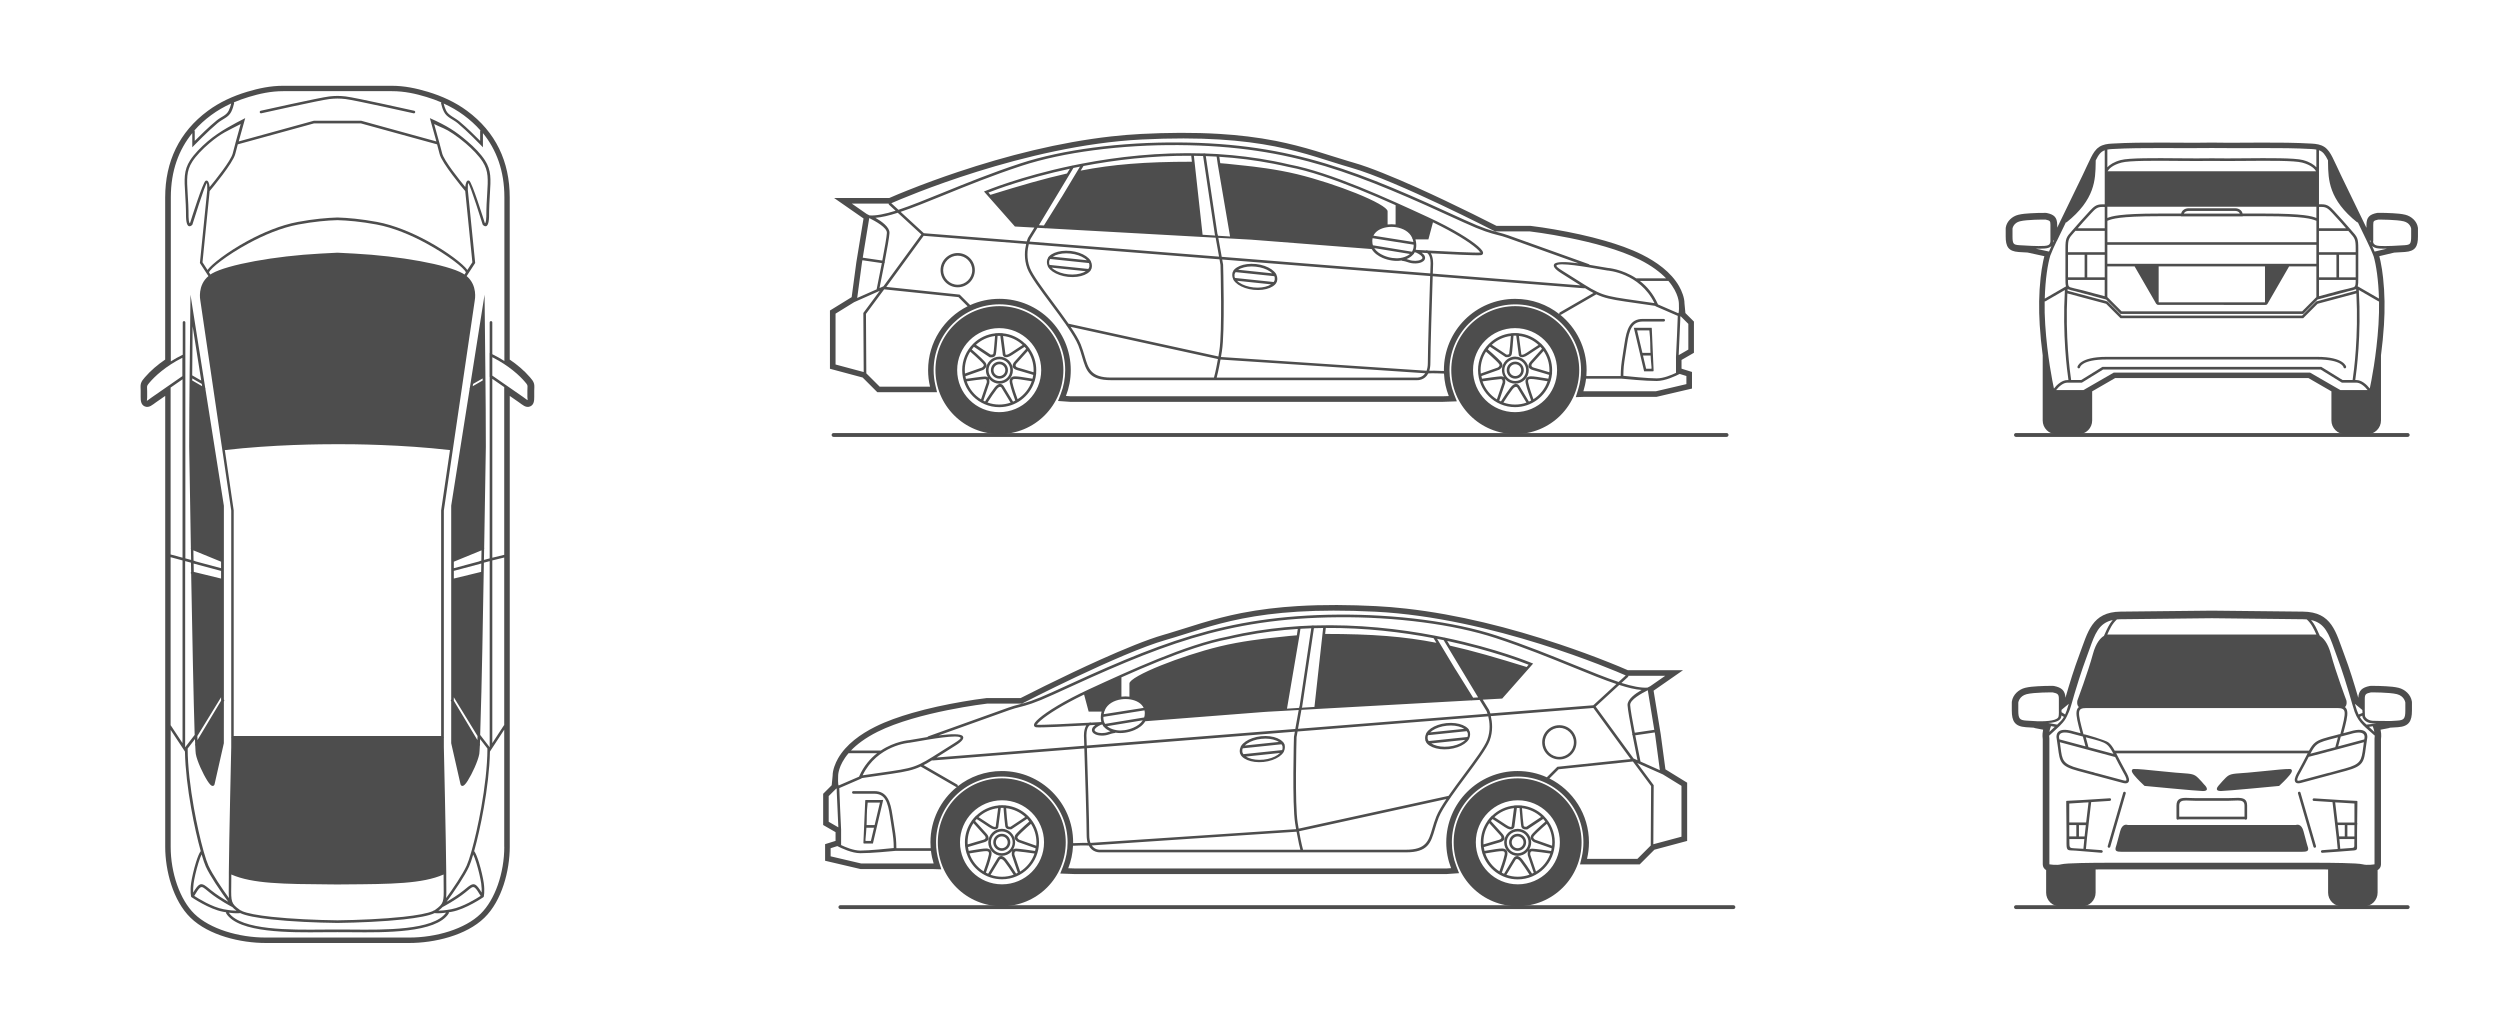<?xml version="1.0" encoding="UTF-8"?>
<svg xmlns="http://www.w3.org/2000/svg" version="1.1" viewBox="0 0 762.07 315.51">
  <defs>
    <style>
      .cls-1 {
        fill: #4d4d4d;
        fill-rule: evenodd;
      }
    </style>
  </defs>
  <!-- Generator: Adobe Illustrator 28.7.1, SVG Export Plug-In . SVG Version: 1.2.0 Build 142)  -->
  <g>
    <g id="Layer_1">
      <g>
        <g>
          <g>
            <path class="cls-1" d="M324.98,53.99c-2.96,4.93-5.92,9.87-8.9,14.79l-.1.17-6.37-.35-7.7-8.72.49-.15c7.34-2.28,14.73-4.51,22.22-6.23l.76-.18-.4.67h0ZM474.88,99.84c7.17,7.18,7.17,18.81,0,25.98-7.18,7.17-18.81,7.17-25.98,0-7.17-7.18-7.17-18.81,0-25.98,7.18-7.17,18.81-7.17,25.98,0h0ZM317.64,99.84c7.17,7.18,7.17,18.81,0,25.98-7.18,7.17-18.81,7.17-25.98,0-7.17-7.18-7.17-18.81,0-25.98,7.18-7.17,18.81-7.17,25.98,0h0ZM426.35,62.59c2.94,1.32,5.86,2.66,8.78,4.01.37.17.74.34,1.11.52l.25.12-1.41,5.27h-4.08l-.09-.2c-.84-1.92-2.78-3-4.76-3.42l-.27-.06v-6.45l.47.21h0ZM417.9,74.26l.3,1.19-.46-.03c-13.99-1.09-27.98-2.06-41.98-2.95l-.26-.02-3.8-22.29.42.03c.71.05,1.42.13,2.13.19,1.71.17,3.42.36,5.13.55,5.34.59,10.68,1.33,15.91,2.61,1.93.47,3.85,1,5.75,1.57,4.08,1.21,8.15,2.61,12.1,4.2,2.22.89,4.5,1.84,6.62,2.95.65.34,1.34.71,1.93,1.13.31.22.82.6.82,1.02v4.42l-.27.05c-2.74.58-4.81,2.38-4.35,5.38h0ZM323.66,60.64l-5.26,8.45.56.03c15.6.87,31.19,1.75,46.78,2.72l.4.03-2.43-22.1h-.3c-7.42,0-14.84.19-22.23.96-4.14.44-8.26,1.05-12.34,1.86l-.2.03-.08.13c-1.56,2.54-3.14,5.07-4.76,7.58l-.18.28.04.03h0ZM461.83,99.55c-7.33,0-13.28,5.95-13.28,13.28s5.95,13.28,13.28,13.28,13.28-5.95,13.28-13.28-5.95-13.28-13.28-13.28h0ZM291.31,112.83c0,7.33,5.94,13.28,13.28,13.28s13.28-5.95,13.28-13.28-5.94-13.28-13.28-13.28c-7.33,0-13.28,5.95-13.28,13.28Z"/>
            <path class="cls-1" d="M461.89,93.32c5.19,0,10.12,2.04,13.79,5.71,3.67,3.67,5.71,8.6,5.71,13.79s-2.04,10.12-5.71,13.79-8.6,5.71-13.79,5.71-10.12-2.04-13.79-5.71c-3.67-3.67-5.71-8.6-5.71-13.79s2.04-10.12,5.71-13.79c3.67-3.67,8.6-5.71,13.79-5.71h0ZM262.96,115.08l4.47,4.47h18.2l-.49-2.09c-.36-1.52-.54-3.08-.54-4.64,0-11.07,8.98-20.05,20.05-20.05s20.05,8.98,20.05,20.05c0,2.49-.45,4.94-1.35,7.26l-.83,2.15,3.83.27h113.31l4.43-.16-.87-2.22c-.91-2.33-1.37-4.79-1.37-7.29,0-11.07,8.98-20.05,20.05-20.05s20.05,8.98,20.05,20.05c0,2.02-.3,4.02-.9,5.95l-.71,2.28,2.69-.09h21.94l10.8-2.53v-5.06l-3.19-1v-2.66l3.78-2.18v-9.51l-2.6-2.6-.28-2.95c.01-1.69-.83-3.81-1.64-5.22-2.46-4.32-6.95-7.47-11.31-9.65-3.56-1.78-7.46-3.11-11.28-4.22-5.06-1.46-10.27-2.57-15.45-3.46-2.4-.41-4.84-.8-7.26-1.08h-.1s-10.28-.01-10.28-.01c-2.43-1.25-4.89-2.47-7.34-3.68-5.6-2.76-11.24-5.45-16.94-8.01-3.46-1.55-6.95-3.06-10.48-4.46-2.97-1.18-6.02-2.33-9.09-3.2-.35-.1-.69-.2-1.04-.3-3.4-1-6.77-2.13-10.17-3.16-4.03-1.21-8.06-2.26-12.19-3.08-5.67-1.11-11.4-1.78-17.17-2.13-7.94-.48-15.95-.39-23.89.01-3.07.16-6.13.42-9.18.76-15.8,1.79-31.72,5.83-46.79,10.87-5.13,1.72-10.22,3.57-15.24,5.58-1.86.74-3.74,1.51-5.57,2.32h-16.81l8.97,6.24-2.19,13.33-1.43,10.65-6.62,4.08v17.75l9.96,2.67h0ZM439.62,120.8h-113.22l-1.47-.1c.95-2.44,1.47-5.09,1.47-7.87,0-12.01-9.73-21.74-21.74-21.74-3.19,0-6.22.69-8.95,1.92-.02-.04-.04-.07-.08-.11l-3.1-3.1c-7.46-.78-14.91-1.56-22.36-2.34l11.37-15.58,31.26,2.48c-.42,1.76-.74,4.56.36,7.49.87,2.32,3.97,6.48,7.22,10.85,1.6,2.15,3.24,4.35,4.65,6.39.02.11.09.21.18.27,1.58,2.29,2.86,4.36,3.49,5.92.5,1.25.85,2.44,1.17,3.54,1.24,4.2,2.08,7.07,8.85,7.07h93.21c.25.01,2.36.05,3.45-2.07.22-.02,1.31-.1,4.79.06.11,2.41.62,4.71,1.46,6.85l-2.01.07h0ZM294.96,93.36c-7.14,3.56-12.05,10.94-12.05,19.47,0,1.73.2,3.42.59,5.03h-15.36l-4.06-4.05-.11-18.13,5.55-7.48,22.64,2.37,2.8,2.8h0ZM263.28,113.41l-8.58-2.3v-15.5l5.67-3.5,7.82-3.47c-1.67,2.25-3.35,4.51-5.02,6.76l.11,18.01h0ZM261.3,90.83l1.43-10.64.14-.86,5.94.87c-.72,3.73-1.45,7.29-1.59,8l-5.91,2.62h0ZM262.99,78.55l1.98-12.08c1.93.97,5.45,2.91,5.38,4.51-.05,1.15-.7,4.79-1.4,8.44l-5.96-.87h0ZM264.18,65.21l-4.52-3.14h11.22c-.01.12.03.25.13.34l1.99,1.83c-3.15.99-6.03,1.57-7.95,1.42-.21-.1-.6-.3-.86-.44h0ZM271.69,61.95c3.47-1.53,40.81-17.63,76.24-19.42,37.19-1.88,49.9,4.59,63.91,8.59,14.01,4,43.9,19.42,43.9,19.42h10.59s21.19,2.47,33.43,8.59c3.75,1.88,6.33,3.87,8.11,5.72h-8.99s-.06,0-.09.01c-4.34-2.89-8.69-3.19-8.7-3.19-.31-.04-1.01-.16-1.92-.32-1-.18-2.27-.4-3.63-.62-.04-.1-.12-.18-.23-.21l-24.5-8.77c-1.21-.43-2.12-.67-3.11-.92-2.07-.53-4.42-1.12-10.32-3.83-15.82-7.27-28.83-13.1-42.27-17.14-13.45-4.05-27.33-6.32-44.87-6.44-8.35-.06-17.35.44-26.04,1.59-7.86,1.04-15.47,2.62-22.11,4.79-8.75,2.87-16.72,6.11-23.61,8.91-5.21,2.12-9.8,3.98-13.61,5.24l-2.18-2h0ZM508.59,85.65c3.27,3.83,3.18,6.9,3.18,6.9.01.28.14,3.08-.22,2.92l-6.15-2.67-.03-.07c-1.41-3.19-3.4-5.47-5.49-7.09h8.65s.04,0,.06,0h0ZM512.98,97.06l1.67,1.67v7.83l-2.94,1.7c.11-2.3.37-7.87.48-10.7.05-1.39-.19-1.48.79-.5h0ZM510.89,108.73c.11-2.15.5-10.43.54-12.44l-6.7-2.9c-.07-.03-.13-.09-.18-.15-2.13-.31-3.88-.56-5.42-.78-5.54-.79-8.33-1.18-10.75-2.02-.61-.21-1.19-.45-1.78-.72l-10.7,6.18c-.1.06-.21.07-.31.04,4.91,3.99,8.05,10.07,8.05,16.89,0,.61-.03,1.21-.07,1.81h10.46l.05-1.61c.04-1.62.45-4.13.8-6.34.11-.66.21-1.28.31-1.96.33-2.21.73-4.05,1.53-5.36.84-1.38,2.08-2.16,4.06-2.16h6.36c.22,0,.4.18.4.4s-.18.4-.4.4h-6.36c-1.66,0-2.69.64-3.38,1.78-.73,1.19-1.1,2.94-1.42,5.06-.08.52-.19,1.23-.31,1.97-.35,2.18-.75,4.67-.79,6.23l-.04,1.51c1.53.16,7.44.78,10.18.78,2.03,0,4.47-1.01,5.92-1.7l-.05-.02v-4.27s-.01-.07-.01-.11v-.2s.01-.31.01-.31h.01ZM512.01,113.98l2.05.64v2.47l-9.3,2.18h-22.1c.38-1.23.66-2.51.82-3.84h10.81c1.55.13,7.14.71,10.71.71,2.6,0,5.82-1.54,7.01-2.16h0ZM475.34,95.75c-.1-.19-.03-.43.15-.53l10.24-5.91c-.79-.41-1.62-.89-2.59-1.48-.07.04-.15.06-.23.05l-46.18-3.67c-.23,7.03-.71,22.41-.71,26.4,0,.96-.12,1.75-.32,2.4.61-.02,1.9-.04,4.44.08,0-.08,0-.16,0-.25,0-12.01,9.73-21.74,21.74-21.74,5.08,0,9.75,1.74,13.45,4.66h0ZM304.65,93.32c5.19,0,10.12,2.04,13.79,5.71,3.67,3.67,5.71,8.6,5.71,13.79s-2.04,10.12-5.71,13.79c-3.67,3.67-8.6,5.71-13.79,5.71s-10.12-2.04-13.79-5.71c-3.67-3.67-5.71-8.6-5.71-13.79s2.04-10.12,5.71-13.79c3.67-3.67,8.6-5.71,13.79-5.71h0ZM317.41,100.07c3.39,3.39,5.28,7.95,5.28,12.76s-1.89,9.36-5.28,12.76c-3.39,3.39-7.95,5.28-12.76,5.28s-9.36-1.89-12.76-5.28c-3.39-3.39-5.28-7.95-5.28-12.76s1.89-9.36,5.28-12.76c3.39-3.39,7.95-5.28,12.76-5.28s9.36,1.89,12.76,5.28h0ZM461.89,108.71c1.14,0,2.17.46,2.91,1.21s1.21,1.78,1.21,2.91-.46,2.17-1.21,2.91-1.77,1.21-2.91,1.21-2.17-.46-2.91-1.21c-.11-.11-.21-.22-.31-.34.3.59.14,1.38.14,1.39v.03s-1.8,5.3-1.8,5.3c.09.04.18.09.26.13.09.04.18.09.26.12.44-.68.99-1.53,1.55-2.36.47-.68.94-1.34,1.35-1.86,1.75-2.22,2.75-.53,2.88-.28l2.74,4.55c.11-.05.23-.1.34-.16.11-.05.23-.11.34-.17-.25-.7-.56-1.56-.85-2.43-.33-1.02-.64-2.05-.81-2.87-.17-.79,0-1.31.32-1.64.32-.32.78-.43,1.23-.44.9-.01,2.55.26,3.97.5.51.08,1,.17,1.39.22.1-.38.17-.77.23-1.16-.89-.27-1.93-.58-2.78-.83-.79-.23-1.53-.45-2.06-.6-2.73-.76-.79-2.68-.79-2.69l3.47-3.84c-.16-.2-.33-.4-.5-.59-.54.35-1.16.75-1.81,1.18-.72.47-1.41.92-1.93,1.27-2.27,1.53-2.82.16-2.82.16l-.02-.05v-.06s-.78-5.89-.78-5.89c-.12,0-.24,0-.37,0-.15,0-.3,0-.46,0-.07.96-.17,2.12-.26,3.2-.1,1.17-.2,2.13-.27,2.42-.29,1.21-1.83.9-1.83.9l-.08-.02-4.76-3.17c-.12.12-.23.25-.33.38h0s0,0,0,0h0s0,.01,0,.01h0s0,.01,0,.01h0s0,.01,0,.01h0c-.11.14-.22.28-.32.42.84.73,2.02,1.77,2.93,2.65.71.68,1.26,1.28,1.41,1.6.59,1.26-.95,2-.95,2.01h-.03s-5.29,1.88-5.29,1.88c.03.14.05.28.08.42.03.13.06.26.09.39.88-.13,1.98-.28,3.03-.42,1.16-.15,2.2-.28,2.67-.3.5-.02.83.12,1.05.33-.43-.65-.67-1.43-.67-2.26,0-1.14.46-2.17,1.2-2.91.75-.74,1.78-1.2,2.91-1.2h0ZM304.58,99.22c3.76,0,7.16,1.52,9.62,3.99,2.46,2.46,3.99,5.87,3.99,9.62s-1.52,7.16-3.99,9.63c-2.46,2.46-5.87,3.99-9.62,3.99s-7.16-1.52-9.63-3.99c-2.46-2.46-3.99-5.87-3.99-9.63s1.52-7.16,3.99-9.62c2.46-2.47,5.87-3.99,9.63-3.99h0ZM313.64,103.77c2.32,2.32,3.75,5.52,3.75,9.06s-1.43,6.74-3.75,9.06c-2.32,2.32-5.52,3.75-9.06,3.75s-6.74-1.43-9.06-3.75c-2.32-2.32-3.75-5.52-3.75-9.06s1.43-6.74,3.75-9.06c2.32-2.32,5.52-3.75,9.06-3.75,3.54,0,6.74,1.43,9.06,3.75h0ZM305.76,102.41c2.3.26,4.37,1.25,5.97,2.75-.56.36-1.14.74-1.67,1.09-.72.47-1.41.93-1.94,1.28-1.22.83-1.55.62-1.62.53l-.74-5.65h0ZM312.43,104.71l.03-.02.23.23c.18.18.35.37.51.56.16.19.32.39.48.6l.19.26-.02.02c1.28,1.83,2.03,4.06,2.03,6.46,0,.29-.01.59-.03.88h.02s-.04.34-.04.34c-.04.33-.09.66-.15.99-.07.33-.15.66-.24.97l-.1.33h-.02c-1.47,4.52-5.72,7.79-10.73,7.79-6.23,0-11.29-5.05-11.29-11.29,0-3.07,1.23-5.86,3.22-7.89h.01s.04-.05.04-.05l.23-.24h0c1.75-1.66,4.04-2.77,6.58-3.04v-.02s.34-.03.34-.03c.26-.02.52-.03.8-.03.27,0,.54,0,.8.02l.33.02v.03c2.62.25,4.98,1.39,6.77,3.12h0ZM313.29,106.98c1.12,1.67,1.78,3.68,1.78,5.85,0,.22,0,.43-.02.64-.76-.23-1.68-.51-2.64-.79-.78-.23-1.52-.44-2.07-.6-1.41-.39-.43-1.36-.43-1.36,1.1-1.26,2.25-2.5,3.38-3.74h0ZM314.51,116.22c-.78,2.28-2.32,4.2-4.32,5.47-.25-.67-.53-1.47-.79-2.28-.33-1-.63-2-.79-2.78-.1-.49-.04-.76.1-.91.15-.15.41-.2.68-.2.82-.01,2.44.26,3.83.49.46.08.9.15,1.29.21h0ZM308.06,122.73c-1.09.38-2.26.59-3.48.59s-2.44-.22-3.55-.62c.43-.67.95-1.47,1.47-2.23.45-.67.91-1.31,1.31-1.82,1.08-1.37,1.54-.4,1.54-.4v.02c.9,1.49,1.8,2.97,2.7,4.46h0ZM299.05,121.74c-2.03-1.26-3.59-3.19-4.38-5.49.9-.13,1.98-.28,2.92-.4,1.14-.15,2.15-.27,2.6-.29.74-.03.63.88.6,1.05l-1.74,5.12h0ZM294.15,113.86c-.03-.34-.05-.69-.05-1.03,0-2.08.61-4.02,1.65-5.65.83.72,1.96,1.72,2.84,2.57.64.62,1.14,1.14,1.25,1.36.23.49-.42.87-.55.94l-5.13,1.81h0ZM297.49,105.11c1.58-1.45,3.6-2.42,5.83-2.69-.08,1.01-.17,2.15-.25,3.06-.1,1.12-.19,2.04-.26,2.3-.09.37-.64.34-.84.31l-4.49-2.98h0ZM305.72,108.23v.06s.03.05.03.05c0,0,.56,1.37,2.82-.16.52-.35,1.21-.8,1.93-1.27.64-.42,1.27-.83,1.81-1.18.17.19.34.39.5.59l-3.47,3.84s-1.94,1.93.79,2.69c.54.15,1.27.36,2.06.6.85.25,1.89.56,2.78.83-.06.4-.13.78-.23,1.16-.39-.06-.87-.14-1.39-.22-1.42-.24-3.07-.51-3.97-.5-.45,0-.91.11-1.23.44-.33.33-.49.84-.32,1.64.17.81.48,1.85.81,2.87.29.87.59,1.74.84,2.43-.11.06-.22.12-.34.17-.11.06-.23.11-.34.16l-2.74-4.55c-.13-.24-1.13-1.94-2.88.28-.41.52-.88,1.18-1.35,1.86-.56.83-1.12,1.68-1.55,2.36-.09-.04-.17-.08-.26-.12-.09-.04-.17-.08-.26-.13l1.8-5.3v-.03s.17-.79-.13-1.39c.1.12.2.23.31.34.75.74,1.78,1.21,2.91,1.21s2.17-.46,2.91-1.21c.75-.75,1.21-1.78,1.21-2.91s-.46-2.17-1.21-2.91c-.75-.74-1.78-1.21-2.91-1.21s-2.17.46-2.91,1.21c-.75.75-1.21,1.78-1.21,2.91,0,.83.25,1.61.68,2.26-.22-.21-.55-.35-1.05-.33-.47.02-1.51.14-2.67.3-1.05.13-2.15.29-3.03.42-.03-.13-.07-.26-.09-.39-.03-.13-.06-.27-.08-.42l5.3-1.87h.03s1.54-.76.95-2.02c-.15-.32-.71-.92-1.41-1.6-.91-.88-2.1-1.92-2.93-2.65.11-.14.21-.28.32-.41h0s0-.01,0-.01h0s0-.01,0-.01h0s0-.01,0-.01h0s0,0,0,0h0c.11-.13.22-.26.33-.38l4.77,3.17.08.02s1.55.3,1.84-.9c.07-.29.17-1.25.27-2.42.1-1.08.19-2.23.26-3.2.15,0,.3,0,.46,0,.12,0,.24,0,.37,0l.77,5.89h0ZM461.83,99.22c-3.76,0-7.16,1.52-9.63,3.99-2.46,2.46-3.99,5.87-3.99,9.62s1.52,7.16,3.99,9.63c2.46,2.46,5.87,3.99,9.63,3.99s7.16-1.52,9.63-3.99c2.46-2.46,3.99-5.87,3.99-9.63s-1.52-7.16-3.99-9.62c-2.46-2.47-5.87-3.99-9.63-3.99h0ZM470.89,103.77c-2.32-2.32-5.52-3.75-9.06-3.75s-6.74,1.43-9.06,3.75c-2.32,2.32-3.75,5.52-3.75,9.06s1.44,6.74,3.75,9.06c2.32,2.32,5.52,3.75,9.06,3.75s6.74-1.43,9.06-3.75,3.75-5.52,3.75-9.06c0-3.54-1.43-6.74-3.75-9.06h0ZM463.01,102.41l.74,5.65c.07.09.4.29,1.63-.53.53-.35,1.22-.81,1.94-1.28.53-.34,1.11-.72,1.67-1.09-1.6-1.49-3.67-2.49-5.97-2.75h0ZM469.67,104.71c-1.79-1.73-4.15-2.87-6.77-3.12v-.03s-.33-.02-.33-.02c-.26-.02-.52-.02-.8-.02-.28,0-.54.01-.8.03l-.34.03v.02c-2.54.27-4.83,1.38-6.58,3.05h0s-.23.23-.23.23l-.04.04h-.01c-1.99,2.04-3.22,4.83-3.22,7.9,0,6.23,5.05,11.29,11.29,11.29,5.01,0,9.26-3.27,10.73-7.79h.02s.1-.32.1-.32c.09-.32.17-.64.24-.97.06-.33.12-.66.15-.99l.04-.33h-.02c.02-.29.03-.59.03-.88,0-2.4-.75-4.63-2.03-6.46l.02-.02-.2-.26c-.15-.21-.31-.41-.48-.6-.16-.19-.33-.38-.51-.56l-.23-.23-.03.02h0ZM470.53,106.98c-1.13,1.24-2.28,2.48-3.38,3.74,0,0-.97.97.43,1.36.56.16,1.29.37,2.07.6.95.28,1.87.56,2.64.79.01-.21.02-.43.02-.64,0-2.17-.66-4.18-1.78-5.85h0ZM471.75,116.22c-.38-.06-.82-.13-1.29-.21-1.39-.23-3.01-.5-3.83-.49-.27,0-.53.05-.68.2-.15.15-.21.42-.1.91.16.78.46,1.78.79,2.78.27.81.55,1.61.79,2.28,2-1.27,3.54-3.19,4.32-5.47h0ZM465.3,122.73c-.9-1.49-1.8-2.97-2.69-4.46v-.02s-.47-.97-1.55.4c-.4.51-.86,1.15-1.31,1.82-.52.76-1.05,1.57-1.47,2.23,1.11.4,2.31.62,3.55.62,1.22,0,2.39-.21,3.48-.59h0ZM456.29,121.74l1.74-5.13c.03-.17.14-1.09-.6-1.05-.45.02-1.46.14-2.6.29-.95.12-2.02.28-2.92.4.79,2.29,2.36,4.23,4.38,5.49h0ZM451.39,113.86l5.13-1.81c.13-.07.78-.45.55-.94-.1-.22-.6-.74-1.25-1.36-.88-.85-2.02-1.85-2.84-2.57-1.04,1.63-1.65,3.57-1.65,5.65,0,.35.02.7.05,1.03h0ZM454.73,105.11l4.48,2.98c.21.03.75.06.84-.31.06-.26.16-1.18.26-2.3.08-.92.17-2.05.25-3.06-2.24.27-4.25,1.24-5.83,2.69h0ZM430.93,74.59c.03.87-.16,1.58-.52,2.14l-11.91-1.96c-.06-.18-.1-.36-.13-.55h0c-.09-.59-.08-1.12.03-1.61l12.54,1.98h0ZM418.65,71.84c.33-.68.86-1.23,1.52-1.65.71-.45,1.57-.75,2.49-.91.93-.16,1.92-.17,2.88-.02,2.14.32,4.13,1.4,4.93,3.25,0,.02,0,.04,0,.07,0,.13.06.24.15.31.03.08.05.17.08.25.06.22.1.43.14.63l-12.19-1.93h0ZM324.12,60.53l-.04-.03c1.3-2.02,2.87-4.51,4.76-7.58.02,0,.04,0,.05,0,5.12-1.02,10.15-1.73,15.73-2.18,5.53-.45,11.59-.64,18.79-.65l2.36,21.41c-15.55-.96-31.11-1.84-46.78-2.72l5.13-8.25h0ZM318.23,68.74l-1.54-.09c1.7-2.8,4.5-7.45,9.13-15.16.3-.5.5-.83.7-1.16.23-.38.47-.78.68-1.13.66-.14,1.33-.27,2.01-.41-2.35,3.86-4.19,6.94-5.64,9.39h-.02s-5.33,8.55-5.33,8.55h0ZM320.14,78.95l11.8,1.24c.06.13.1.25.13.38v.02s0,0,0,0v.02s0,0,0,0h0s0,.03,0,.03h0s0,.02,0,.02h0s0,.03,0,.03h0s0,.02,0,.02h0s0,.03,0,.03h0s0,.02,0,.02h0v.02h0s0,.02,0,.02h0v.02h0s0,.02,0,.02h0s0,.01,0,.01h0s0,.03,0,.03h0v.04s0,0,0,0h0v.03h0v.02h0v.02h0s0,.02,0,.02h0s0,.03,0,.03h0s0,.04,0,.04h0s0,0,0,0h0s0,.03,0,.03v.03s0,0,0,0h0s0,.04,0,.04h0s0,0,0,0v.03s0,.02,0,.02h0s0,.02,0,.02h0s0,.02,0,.02h0s0,.02,0,.02c-.03.11-.06.23-.12.34-.05.12-.12.23-.21.35l-11.8-1.23c-.06-.13-.1-.25-.13-.38v-.02s0,0,0,0v-.02s0,0,0,0h0s0-.02,0-.02h0s0-.02,0-.02h0s0-.02,0-.02h0v-.02h0s0-.02,0-.02h0s0-.02,0-.02h0s0-.02,0-.02h0s0-.03,0-.03h0v-.02h0v-.02h0v-.02h0s0-.03,0-.03h0v-.02h0s0-.03,0-.03h0v-.03h0v-.02h0v-.02h0v-.02h0s0-.03,0-.03h0s0-.04,0-.04h0s0-.02,0-.02v-.03s0-.03,0-.03h0s0-.04,0-.04h0s0,0,0,0v-.02s0-.02,0-.02h0s0-.02,0-.02h0s0-.02,0-.02h0s0-.02,0-.02h0c.03-.12.06-.23.11-.34.05-.11.12-.23.21-.34h0ZM319.51,78.45c.05-.06.1-.12.15-.18l.14-.16h0c.41-.41.96-.76,1.61-1.03,1.3-.54,3.04-.78,4.91-.59h.03c1.88.2,3.54.8,4.71,1.6.58.4,1.05.86,1.36,1.35h0l.1.18h0s.03.06.03.06h0s0,.01,0,.01l.02.04h0s0,.01,0,.01h0s0,.03,0,.03h0s.01.04.01.04h0s0,.02,0,.02v.03s.02.01.02.01c.15.34.24.68.24,1.03h0v.05h0v.05h0s0,.03,0,.03v.06s0,0,0,0h0s0,.05,0,.05h0s0,.04,0,.05c0,.02,0,.03,0,.05h0c0,.06-.01.11-.03.16h0s-.01.05-.01.05h0s0,0,0,0v.04s0,0,0,0v.04s-.01,0-.01,0h0s0,.03,0,.03h0s0,.02,0,.02h0s0,.02,0,.02v.02s-.01.01-.01.01h0s0,.01,0,.01v.03s-.01.01-.01.01v.02s-.01.02-.01.02h0s0,.03,0,.03v.02s-.02.03-.02.03h0s0,.02,0,.02c0,.03-.02.05-.03.08h0c-.05.12-.1.22-.17.33h0s0,.02,0,.02v.02s-.02.01-.02.01h0s-.01.03-.01.03h0s0,.02,0,.02h0s0,.02,0,.02h0s-.03.04-.03.04h0s-.03.05-.03.05h0c-.05.06-.1.13-.15.19l-.14.15h0c-.41.41-.96.76-1.61,1.03-1.3.54-3.04.78-4.91.59h-.03c-1.88-.2-3.54-.8-4.71-1.6-.58-.4-1.05-.85-1.36-1.34h0s-.1-.18-.1-.18h0s0-.01,0-.01l-.02-.04h0s0-.01,0-.01l-.02-.04h0s0-.01,0-.01h0s0-.02,0-.02h0s-.01-.03-.01-.03h0s0-.02,0-.02v-.02s-.02-.01-.02-.01c-.15-.33-.24-.68-.24-1.03h0s0-.02,0-.02v-.02h0v-.05h0v-.05s0-.04,0-.04h0s0-.06,0-.06h0s0,0,0,0c0-.02,0-.04,0-.05,0-.02,0-.03,0-.05h0c0-.06.02-.11.03-.16h0v-.05h.01s0,0,0,0v-.04s.01,0,.01,0h0s.01-.04.01-.04h0s0-.01,0-.01v-.04s.01-.01.01-.01h0s0-.04,0-.04h0v-.02h0s.01-.03.01-.03h0s0-.02,0-.02h0s0-.02,0-.02h0s0-.03,0-.03v-.02s.02-.03.02-.03h0s0-.02,0-.02c.01-.03.02-.06.03-.08h0c.05-.12.11-.23.18-.34h0s.01-.03.01-.03h0s0-.02,0-.02h0s.01-.02.01-.02h0s0-.02,0-.02h0s0-.02,0-.02h0s0-.02,0-.02l.02-.02h0s0,0,0,0l.03-.04h0s0,0,0,0ZM320.93,78.23c.23-.15.5-.29.79-.41,1.2-.5,2.81-.72,4.55-.53h0c1.74.18,3.27.73,4.34,1.46.26.18.5.37.69.57l-10.38-1.08h0ZM330.96,82.68c-.24.15-.5.29-.8.41-1.2.5-2.81.72-4.55.53h0c-1.74-.18-3.27-.73-4.33-1.46-.26-.18-.5-.37-.69-.57,3.46.36,6.92.72,10.38,1.09h0ZM376.64,82.95l11.8,1.24c.06.13.1.25.13.38v.02s0,0,0,0v.02s0,0,0,0h0s0,.02,0,.02h0v.02h0s0,.02,0,.02h0v.02h0s0,.03,0,.03h0s0,.02,0,.02h0s0,.02,0,.02h0s0,.02,0,.02h0v.02h0v.02h0s0,.01,0,.01h0v.03h0v.04h0v.04h0v.02h0v.02h0v.02h0s0,.03,0,.03h0s0,.04,0,.04h0s0,.02,0,.02v.03s0,.03,0,.03h0s0,.04,0,.04h0s0,.03,0,.03v.02s0,0,0,0h0s0,.02,0,.02h0s0,.02,0,.02h0c-.02.12-.06.23-.11.34-.05.12-.12.23-.21.34l-11.8-1.24c-.06-.13-.1-.25-.13-.38v-.02s0,0,0,0v-.02s0,0,0,0h0s0-.03,0-.03h0s0-.02,0-.02h0s0-.02,0-.02h0s0-.02,0-.02h0s0-.02,0-.02h0s0-.02,0-.02h0s0-.02,0-.02h0s0-.02,0-.02h0s0-.02,0-.02h0s0-.02,0-.02h0s0-.01,0-.01h0s0-.03,0-.03h0v-.04h0v-.03h0v-.02h0v-.02h0v-.02h0s0-.03,0-.03h0s0-.04,0-.04h0s0,0,0,0h0s0-.03,0-.03v-.03s0,0,0,0h0s0-.04,0-.04h0s0,0,0,0v-.03s0-.02,0-.02h0s0-.02,0-.02h0v-.02s0,0,0,0h0s0-.02,0-.02c.03-.11.07-.23.12-.34.05-.12.12-.23.21-.34h0ZM376.01,82.45c.05-.07.1-.13.15-.19l.14-.16h0c.41-.41.96-.76,1.61-1.03,1.3-.54,3.04-.78,4.91-.59h.03c1.88.2,3.54.8,4.71,1.6.58.4,1.05.86,1.37,1.34h0l.1.18h0s0,.01,0,.01l.03.05h0s0,.01,0,.01l.02.04h0s0,.01,0,.01h0s0,.02,0,.02h0s.01.03.01.03h0s0,.03,0,.03v.02s.02.01.02.01c.15.33.24.68.24,1.03h0v.05h0v.05h0v.05s0,.04,0,.04h0s0,.01,0,.01h0s0,.05,0,.05h0s0,.04,0,.06c0,.02,0,.03,0,.05h0c0,.06-.02.11-.03.16h0v.05h-.01s0,0,0,0v.04s-.01,0-.01,0v.04s-.01,0-.01,0h0s0,.03,0,.03h0s0,.02,0,.02h0s0,.02,0,.02v.02s-.01.01-.01.01h0s0,.01,0,.01v.02s-.01.01-.01.01h0s0,.03,0,.03h0s0,.03,0,.03v.02s-.02.03-.02.03h0s0,.02,0,.02c-.01.03-.02.05-.03.08h0c-.05.12-.1.22-.17.33h0s0,.02,0,.02v.02s-.02,0-.02,0h0s0,.01,0,.01v.02s-.02.01-.02.01h0s0,.02,0,.02h0s0,.01,0,.01l-.03.04h0s0,0,0,0l-.03.04h0c-.05.07-.1.13-.15.19l-.13.16h0c-.41.41-.96.76-1.61,1.03-1.3.54-3.04.78-4.91.59h-.03c-1.88-.2-3.54-.8-4.71-1.6-.58-.4-1.05-.86-1.36-1.34h0l-.1-.18h0s-.03-.06-.03-.06h0s0-.01,0-.01l-.02-.03h0s0-.01,0-.01h0s0-.02,0-.02h0s-.01-.04-.01-.04h0s0-.02,0-.02v-.03s-.02-.01-.02-.01c-.15-.33-.24-.68-.24-1.03h0v-.05h0v-.05h0s0-.02,0-.02v-.06s0,0,0,0h0s0-.05,0-.05h0s0-.04,0-.05c0-.02,0-.03,0-.05h0c0-.06.01-.11.02-.16h0s0-.05,0-.05h0s0,0,0,0v-.05s.01,0,.01,0h0v-.04s.01,0,.01,0h0s.01-.04.01-.04h0s0-.02,0-.02v-.03s.01-.01.01-.01h0s.01-.04.01-.04h0s0-.02,0-.02h0s0-.02,0-.02h0s0-.03,0-.03v-.02s.02-.03.02-.03h0s0-.02,0-.02c.01-.03.02-.05.03-.08h0c.05-.12.11-.23.18-.34h0s.01-.03.01-.03h0s0-.02,0-.02h0s.01-.02.01-.02h0s0-.02,0-.02h0s0-.02,0-.02h0s0-.02,0-.02v-.02s.02,0,.02,0h0s.03-.04.03-.04h0ZM377.43,82.23c.24-.15.5-.29.8-.41,1.2-.5,2.81-.72,4.55-.53h0c1.74.18,3.27.73,4.34,1.46.26.18.5.37.69.57l-10.38-1.09h0ZM387.45,86.68c-.23.15-.5.29-.79.41-1.2.5-2.81.71-4.55.53h0c-1.74-.19-3.27-.73-4.33-1.46-.26-.18-.5-.37-.69-.57,3.46.36,6.92.72,10.38,1.09h0ZM371.11,71.29l-3.55-23.71c1.09.04,2.19.09,3.3.16l.3,2.02h-.01s.07.42.07.42h0s3.74,21.91,3.74,21.91c-1.23-.08-2.47-.16-3.7-.23l-.07-.39c-.01-.06-.04-.12-.08-.17h0ZM371.37,72.5l10.08.56,36.69,2.86c.7,1.2,1.92,2.09,3.29,2.69,1.87.81,4.03,1.08,5.53.83h.02c.07-.01.14-.02.21-.04.06.06.14.1.23.11,0,0,.8.08,1.75.43,1.5.54,3.22.45,4.23-.03.38-.18.68-.42.85-.72h0c.19-.33.22-.71.05-1.11-.14-.32-.44-.67-.92-1.03.49.03,1.05.06,1.67.09,1.22.81,1.03,3.47,1.03,3.48h0s-.04,1.05-.09,2.72l-63.57-5.05-1.04-5.79h0ZM372.56,79.11l63.39,5.04c-.23,7.03-.71,22.51-.71,26.46,0,1.01-.15,1.79-.38,2.4l-62.68-4.19c.1-.56.19-1.15.3-1.79.95-5.92.36-26.26.36-26.32v-.03s-.28-1.56-.28-1.56h0ZM372.04,109.6c20.81,1.36,41.62,2.76,62.42,4.18-.97,1.44-2.5,1.32-2.51,1.32h-61.07c.15-.57.59-2.28,1.16-5.49h0ZM370.05,115.09h-31.33c-6.17,0-6.94-2.64-8.08-6.5-.33-1.11-.68-2.32-1.2-3.61-.58-1.45-1.7-3.31-3.08-5.35l44.9,9.82c-.71,3.99-1.2,5.63-1.21,5.63h0ZM371.4,108.66l-45.69-9.99c-1.43-2.06-3.08-4.28-4.69-6.45-3.21-4.32-6.28-8.44-7.11-10.65-1.06-2.82-.72-5.51-.31-7.14l58.14,4.62.3,1.71c.02.82.57,20.41-.35,26.14-.1.63-.2,1.22-.29,1.76h0ZM371.59,78.23l-57.76-4.59c.14-.44.26-.72.3-.8.1-.16.52-.81,2.1-3.4l2.33.13c0,.11.09.06.15,0l51.85,2.89,1.04,5.77h0ZM370.43,71.8c-1.28-.08-2.57-.16-3.85-.24l-2.65-24.06c.93.01,1.87.03,2.81.06l3.59,23.98c.01.07.04.14.08.19v.07h.01ZM291.93,77.13c1.44,0,2.75.59,3.7,1.53.95.94,1.53,2.25,1.53,3.69s-.58,2.75-1.53,3.7c-.95.95-2.25,1.53-3.7,1.53s-2.75-.59-3.69-1.53c-.95-.94-1.53-2.25-1.53-3.7s.58-2.75,1.53-3.69c.95-.95,2.25-1.53,3.69-1.53h0ZM295.06,79.23c.8.8,1.3,1.91,1.3,3.13s-.5,2.33-1.3,3.13c-.8.8-1.91,1.3-3.13,1.3s-2.33-.49-3.13-1.3c-.8-.8-1.3-1.91-1.3-3.13s.5-2.33,1.3-3.13c.8-.8,1.91-1.3,3.13-1.3,1.22,0,2.33.49,3.13,1.3h0ZM269.7,79.73c.71-3.73,1.39-7.51,1.44-8.71.08-1.79-2.41-3.55-4.29-4.63,1.88-.13,4.17-.68,6.82-1.53l7.18,6.6-11.54,15.81-1.21.54c.27-1.34.9-4.44,1.52-7.65.06-.06.1-.13.11-.22.01-.08,0-.15-.03-.22h0ZM274.54,64.57c3.77-1.26,8.22-3.07,13.24-5.11,6.88-2.8,14.84-6.03,23.56-8.89,6.59-2.16,14.15-3.73,21.96-4.76,8.65-1.15,17.62-1.64,25.93-1.58,17.45.13,31.26,2.38,44.65,6.41,13.4,4.04,26.38,9.85,42.17,17.1,5.98,2.75,8.35,3.35,10.45,3.89.96.24,1.86.47,3.03.89l21.63,7.74c-3.53-.45-6.85-.61-7.41.28-.39.62.18,1.51,2.19,2.76,1.42.89,2.71,1.71,3.85,2.43.73.46,1.39.88,2,1.26l-45.03-3.58c.05-1.61.09-2.63.09-2.73,0,0,.15-2.12-.7-3.46,5.55.3,14.08.72,15.28.56.2-.03.36-.1.47-.21.29-.28.25-.69-.1-1.2-.25-.35-.68-.8-1.28-1.32-2.35-2.02-7.51-5.3-15.21-8.85-6.12-2.83-13.54-6.24-21-9.25-7.46-3.01-14.95-5.6-21.21-6.79-.79-.19-1.58-.36-2.38-.54-.8-.17-1.6-.34-2.4-.49-5.73-1.11-11.42-1.8-16.98-2.15-.06-.02-.13-.03-.19-.02-.01,0-.02,0-.04,0-1.28-.08-2.54-.14-3.81-.18-.08-.05-.18-.08-.28-.06-.05,0-.1.03-.14.05-13.59-.43-26.3,1.05-36.88,3.08-.04,0-.07,0-.11.02-.97.19-1.93.38-2.86.57-.1-.02-.21,0-.29.06-15.86,3.33-26.2,7.65-26.27,7.67l-.52.21,9.43,10.67,5.93.33c-1.75,2.88-1.87,3.03-1.87,3.03l-.03.04-.02.04s-.19.4-.4,1.09l-31.38-2.49-7.08-6.51h0ZM434.69,76.33c-1.36-.07-2.41-.13-2.93-.16-.07-.03-.14-.06-.21-.09.19-.68.23-1.46.08-2.38-.04-.23-.09-.47-.16-.73h3.95l1.39-5.2c6.61,3.18,11.07,6.05,13.18,7.87.56.48.94.87,1.15,1.17.1.14.23.14.2.17-.01.01,0-.01-.02-.01-1.22.16-10.63-.31-16.07-.61-.06-.03-.12-.06-.19-.08-.13-.05-.28-.03-.39.05h0ZM315.79,68.61l-6.03-.34-7.27-8.23c4.43-1.37,8.42-2.57,12.16-3.63,3.55-1,6.85-1.86,10.04-2.6-4.57,7.63-7.29,12.13-8.9,14.78h0ZM325.26,52.88c-3.46.78-7.01,1.7-10.83,2.77-3.82,1.08-7.93,2.32-12.52,3.74l-.61-.69c2.23-.89,11.5-4.4,24.83-7.26-.11.17-.2.33-.3.49-.21.34-.4.67-.58.95h0ZM330.27,50.6c9.53-1.82,20.79-3.2,32.85-3.12l.2,1.82c-7.2,0-13.25.2-18.76.65-5.37.43-10.23,1.1-15.15,2.06.28-.46.57-.93.86-1.41h0ZM371.67,47.79c5.41.35,10.93,1.03,16.5,2.11.8.16,1.59.32,2.39.49.78.17,1.57.35,2.37.53h.02c6.21,1.18,13.66,3.76,21.08,6.75,3.86,1.56,7.72,3.23,11.39,4.87v5.89c-.81-.1-1.64-.1-2.44,0v-4.02c0-1.06-4-3.26-9.66-5.53-5.17-2.07-11.77-4.28-17.92-5.78-6.43-1.57-13.52-2.35-15.67-2.58l-.3-.03c-4.95-.55-6.79-.71-7.46-.75l-.29-1.94h0ZM422.17,68.56c-.89.19-1.72.51-2.43.95-1.58.99-2.54,2.6-2.18,4.82h0c.04.27.11.52.19.75-14.06-1.09-28.03-2.06-41.99-2.95l-3.68-21.61c.7.05,2.53.22,7.25.74l.3.03c2.13.23,9.18,1.01,15.56,2.57,6.11,1.5,12.67,3.69,17.81,5.75,5.37,2.15,9.16,4.07,9.16,4.79v4.15h0ZM426.21,62.9c3.1,1.39,6.07,2.76,8.77,4.01.37.17.74.34,1.1.51l-1.27,4.75h-3.61c-.85-1.96-2.82-3.16-4.99-3.61v-5.67h0ZM431.03,77.22c.07-.1.13-.21.19-.31.04.02.09.03.14.03h.21c1.2.55,1.8,1.04,1.98,1.46.06.15.06.28,0,.39h0c-.09.15-.26.28-.5.4-.84.4-2.31.47-3.61,0-.24-.09-.48-.16-.7-.22.82-.33,1.54-.79,2.07-1.44.12-.05.21-.16.23-.3h0ZM429.79,77.43c-.57.49-1.31.83-2.14,1.05-.26.07-.53.12-.8.17h-.02c-1.37.23-3.36-.02-5.08-.78-1.17-.51-2.22-1.25-2.84-2.24l10.88,1.79h0ZM503.15,108.37c.13,2.58.36,3.63.27,4.03h-1.64l-.95-4.03h2.31ZM500.65,107.57l-1.61-6.85h3.73c.37,2.94.23,5.17.34,6.85h-2.46ZM498.53,99.92h4.94l.05.35.55,12.71-.11.21h-2.79l-3.13-13.27h.5ZM499.24,91.67c-5.49-.78-8.25-1.17-10.6-1.98-2.37-.82-4.38-2.09-8.41-4.65-1.09-.69-2.34-1.48-3.86-2.43-1.52-.95-2.06-1.46-1.93-1.66.67-1.08,9.45.47,13.59,1.19.91.16,1.61.28,1.97.33h.02s9.77.66,14.3,9.93c-1.87-.27-3.58-.52-5.08-.73h0ZM304.65,110.23c.72,0,1.37.29,1.84.76.47.47.76,1.12.76,1.84s-.29,1.37-.76,1.84c-.47.47-1.12.76-1.84.76s-1.37-.29-1.84-.76c-.47-.47-.76-1.12-.76-1.84s.29-1.37.76-1.84c.47-.47,1.12-.76,1.84-.76h0ZM305.92,111.56c.33.32.53.78.53,1.27s-.2.95-.53,1.27c-.33.33-.78.53-1.27.53s-.95-.2-1.27-.53c-.33-.33-.53-.78-.53-1.27s.2-.95.53-1.27c.33-.33.78-.53,1.27-.53s.95.2,1.27.53h0ZM307,110.48c.6.6.97,1.43.97,2.35s-.37,1.75-.97,2.35c-.6.6-1.43.97-2.35.97s-1.75-.37-2.35-.97c-.6-.6-.97-1.43-.97-2.35s.37-1.75.97-2.35c.6-.6,1.43-.97,2.35-.97.92,0,1.75.37,2.35.97h0ZM461.89,110.23c-.72,0-1.37.29-1.84.76-.47.47-.76,1.12-.76,1.84s.29,1.37.76,1.84c.47.47,1.12.76,1.84.76s1.37-.29,1.84-.76c.47-.47.76-1.12.76-1.84s-.29-1.37-.76-1.84c-.47-.47-1.12-.76-1.84-.76h0ZM463.17,111.56c-.33-.33-.78-.53-1.27-.53s-.95.2-1.27.53c-.33.32-.53.78-.53,1.27s.2.95.53,1.27c.32.33.78.53,1.27.53s.95-.2,1.27-.53.53-.78.53-1.27c0-.5-.2-.95-.53-1.27h0ZM464.24,110.48c-.6-.6-1.43-.97-2.35-.97s-1.75.37-2.35.97c-.6.6-.97,1.43-.97,2.35s.37,1.75.97,2.35c.6.6,1.43.97,2.35.97s1.75-.37,2.35-.97c.6-.6.97-1.43.97-2.35s-.37-1.75-.97-2.35h0ZM474.65,100.07c-3.4-3.39-7.96-5.28-12.76-5.28s-9.36,1.89-12.76,5.28c-3.39,3.39-5.28,7.95-5.28,12.76s1.89,9.36,5.28,12.76c3.39,3.39,7.95,5.28,12.76,5.28s9.36-1.89,12.76-5.28c3.39-3.39,5.28-7.95,5.28-12.76,0-4.8-1.89-9.36-5.28-12.76Z"/>
          </g>
          <path class="cls-1" d="M254.09,133.18c-.33,0-.59-.27-.59-.59s.26-.59.59-.59h272.22c.33,0,.59.27.59.59s-.26.59-.59.59H254.09Z"/>
        </g>
        <g>
          <g>
            <path class="cls-1" d="M442.29,197.93c2.96,4.93,5.92,9.87,8.91,14.79l.1.17,6.37-.35,7.7-8.72-.49-.15c-7.35-2.27-14.73-4.51-22.23-6.23l-.76-.18.4.67h0ZM292.38,243.77c-7.17,7.17-7.17,18.81,0,25.98,7.18,7.18,18.81,7.18,25.98,0,7.17-7.17,7.17-18.8,0-25.98-7.18-7.17-18.81-7.17-25.98,0h0ZM449.62,243.77c-7.17,7.17-7.17,18.81,0,25.98,7.17,7.18,18.81,7.18,25.98,0,7.18-7.17,7.18-18.8,0-25.98-7.17-7.17-18.81-7.17-25.98,0h0ZM340.92,206.53c-2.94,1.32-5.86,2.66-8.78,4.01-.37.17-.74.34-1.11.52l-.25.12,1.41,5.27h4.09l.09-.2c.84-1.92,2.78-3.01,4.75-3.42l.27-.06v-6.45l-.47.21h0ZM349.37,218.2l-.3,1.19.46-.04c13.99-1.09,27.98-2.06,41.98-2.95l.26-.02,3.8-22.28-.43.03c-.71.05-1.42.12-2.13.2-1.71.17-3.42.36-5.13.55-5.34.59-10.68,1.33-15.91,2.61-1.93.47-3.85,1-5.75,1.57-4.08,1.21-8.15,2.61-12.1,4.2-2.22.89-4.5,1.84-6.62,2.95-.65.34-1.34.71-1.93,1.13-.31.22-.82.6-.82,1.02v4.42l.27.06c2.74.58,4.81,2.38,4.35,5.38h0ZM443.6,204.57l5.26,8.45-.56.03c-15.6.87-31.19,1.76-46.78,2.72l-.4.03,2.43-22.1h.3c7.42,0,14.84.19,22.23.96,4.14.44,8.26,1.05,12.34,1.86l.2.03.08.13c1.56,2.54,3.14,5.07,4.76,7.57l.18.29-.04.03h0ZM305.44,243.48c7.33,0,13.28,5.95,13.28,13.28s-5.94,13.28-13.28,13.28-13.28-5.94-13.28-13.28,5.94-13.28,13.28-13.28h0ZM475.96,256.76c0,7.33-5.94,13.28-13.28,13.28s-13.28-5.94-13.28-13.28,5.94-13.28,13.28-13.28,13.28,5.95,13.28,13.28Z"/>
            <path class="cls-1" d="M305.37,237.26c-5.19,0-10.12,2.05-13.79,5.71-3.67,3.67-5.71,8.6-5.71,13.79s2.04,10.12,5.71,13.79c3.67,3.67,8.6,5.71,13.79,5.71s10.12-2.04,13.79-5.71c3.67-3.67,5.71-8.6,5.71-13.79s-2.04-10.12-5.71-13.79c-3.67-3.67-8.6-5.71-13.79-5.71h0ZM504.3,259.02l-4.47,4.47h-18.2l.5-2.08c.36-1.52.54-3.08.54-4.64,0-11.07-8.98-20.05-20.05-20.05s-20.05,8.97-20.05,20.05c0,2.48.46,4.94,1.36,7.25l.83,2.15-3.83.27h-113.31l-4.43-.16.87-2.22c.91-2.33,1.37-4.79,1.37-7.29,0-11.07-8.98-20.05-20.05-20.05s-20.05,8.97-20.05,20.05c0,2.02.3,4.02.9,5.95l.71,2.28-2.69-.09h-21.94l-10.8-2.53v-5.06l3.19-1v-2.66l-3.78-2.18v-9.51l2.6-2.6.29-2.95c-.01-1.69.83-3.81,1.64-5.22,2.46-4.32,6.95-7.47,11.31-9.65,3.56-1.78,7.46-3.11,11.28-4.22,5.06-1.46,10.26-2.57,15.45-3.46,2.4-.41,4.84-.8,7.26-1.08h.1s10.28-.01,10.28-.01c2.43-1.25,4.89-2.47,7.34-3.68,5.6-2.76,11.24-5.45,16.93-8.01,3.46-1.55,6.95-3.06,10.48-4.47,2.97-1.18,6.02-2.32,9.09-3.2.35-.1.69-.2,1.04-.3,3.4-1.01,6.77-2.13,10.17-3.16,4.03-1.21,8.06-2.26,12.19-3.08,5.67-1.11,11.4-1.78,17.17-2.13,7.95-.48,15.95-.39,23.9.01,3.07.16,6.13.41,9.18.76,15.8,1.78,31.72,5.83,46.79,10.88,5.13,1.72,10.22,3.57,15.24,5.58,1.86.74,3.73,1.51,5.57,2.32h16.81l-8.97,6.24,2.18,13.33,1.43,10.65,6.62,4.07v17.75l-9.96,2.67h0ZM327.64,264.74h113.22l1.47-.1c-.95-2.44-1.47-5.09-1.47-7.87,0-12.01,9.73-21.74,21.74-21.74,3.19,0,6.22.69,8.95,1.92.02-.04.04-.07.07-.11l3.1-3.1c7.45-.78,14.91-1.56,22.36-2.35l-11.37-15.58-31.26,2.48c.42,1.76.74,4.56-.36,7.49-.87,2.32-3.97,6.48-7.21,10.85-1.6,2.15-3.24,4.35-4.65,6.39-.02.11-.09.21-.18.27-1.58,2.29-2.86,4.36-3.49,5.92-.5,1.25-.85,2.44-1.17,3.54-1.24,4.2-2.08,7.07-8.85,7.07h-93.21c-.25.01-2.36.05-3.45-2.07-.22-.02-1.31-.1-4.79.06-.11,2.41-.62,4.71-1.46,6.85l2.01.07h0ZM472.31,237.3c7.14,3.56,12.05,10.94,12.05,19.47,0,1.73-.21,3.42-.59,5.03h15.36l4.06-4.06.11-18.13-5.55-7.48-22.64,2.37-2.8,2.8h0ZM503.98,257.35l8.58-2.3v-15.5l-5.67-3.49-7.82-3.47c1.68,2.25,3.35,4.51,5.02,6.76l-.11,18.01h0ZM505.97,234.77l-1.42-10.64-.14-.86-5.93.87c.72,3.73,1.45,7.29,1.59,8l5.91,2.63h0ZM504.27,222.48l-1.98-12.08c-1.93.97-5.45,2.91-5.37,4.51.05,1.15.7,4.79,1.4,8.44l5.96-.88h0ZM503.08,209.15l4.52-3.14h-11.22c.01.12-.03.25-.13.34l-1.99,1.83c3.15.99,6.03,1.57,7.95,1.42.21-.1.6-.3.86-.44h0ZM495.57,205.89c-3.47-1.52-40.81-17.63-76.24-19.42-37.19-1.88-49.9,4.59-63.91,8.59-14.01,4-43.9,19.42-43.9,19.42h-10.59s-21.18,2.47-33.43,8.59c-3.75,1.88-6.33,3.87-8.11,5.72h8.99s.07,0,.1.01c4.33-2.89,8.68-3.19,8.7-3.19.31-.04,1.01-.16,1.92-.32,1-.18,2.27-.4,3.63-.62.04-.1.12-.18.23-.22l24.5-8.77c1.2-.43,2.13-.67,3.11-.92,2.07-.53,4.42-1.12,10.32-3.83,15.82-7.27,28.83-13.1,42.27-17.14,13.45-4.05,27.33-6.31,44.87-6.44,8.35-.06,17.35.44,26.04,1.59,7.86,1.04,15.47,2.62,22.11,4.79,8.75,2.87,16.72,6.11,23.61,8.91,5.21,2.12,9.8,3.98,13.61,5.24l2.18-2h0ZM258.67,229.59c-3.27,3.83-3.18,6.9-3.18,6.9-.01.28-.14,3.08.22,2.92l6.15-2.66.03-.07c1.41-3.19,3.4-5.47,5.49-7.09h-8.65s-.04,0-.06,0h0ZM254.28,241l-1.67,1.67v7.83l2.94,1.7c-.11-2.3-.37-7.87-.48-10.69-.05-1.39.19-1.48-.79-.5h0ZM256.38,252.67c-.1-2.15-.5-10.43-.54-12.44l6.7-2.9c.07-.03.13-.08.17-.15,2.13-.31,3.88-.56,5.42-.78,5.54-.79,8.33-1.18,10.75-2.02.61-.21,1.19-.45,1.78-.72l10.71,6.18c.1.05.21.07.31.04-4.91,3.99-8.05,10.07-8.05,16.88,0,.61.03,1.21.07,1.8h-10.46l-.04-1.6c-.04-1.62-.45-4.13-.81-6.34-.11-.66-.21-1.29-.31-1.95-.33-2.21-.73-4.05-1.53-5.36-.84-1.38-2.08-2.16-4.06-2.16h-6.36c-.22,0-.4.18-.4.4s.18.4.4.4h6.36c1.66,0,2.69.64,3.38,1.78.73,1.19,1.1,2.94,1.42,5.06.08.52.19,1.23.31,1.97.35,2.18.75,4.67.8,6.23l.04,1.51c-1.53.16-7.44.78-10.18.78-2.03,0-4.47-1.01-5.92-1.7l.05-.02v-4.27s.01-.07,0-.11v-.2s0-.31,0-.31h-.02ZM255.25,257.91l-2.05.65v2.47l9.3,2.18h22.1c-.38-1.23-.66-2.51-.82-3.84h-10.81c-1.55.13-7.14.71-10.71.71-2.6,0-5.82-1.54-7.01-2.16h0ZM291.92,239.68c.1-.19.03-.42-.15-.53l-10.24-5.91c.79-.41,1.62-.89,2.59-1.48.07.04.15.06.23.05l46.18-3.67c.23,7.02.71,22.4.71,26.4,0,.96.12,1.75.32,2.4-.61-.02-1.9-.03-4.44.08,0-.08,0-.16,0-.25,0-12.01-9.73-21.74-21.74-21.74-5.08,0-9.75,1.74-13.45,4.66h0ZM462.61,237.26c-5.19,0-10.12,2.05-13.79,5.71-3.67,3.67-5.71,8.6-5.71,13.79s2.04,10.12,5.71,13.79c3.67,3.67,8.6,5.71,13.79,5.71s10.12-2.04,13.79-5.71c3.67-3.67,5.71-8.6,5.71-13.79s-2.04-10.12-5.71-13.79c-3.67-3.67-8.6-5.71-13.79-5.71h0ZM449.86,244.01c-3.39,3.39-5.28,7.95-5.28,12.76s1.89,9.36,5.28,12.76c3.39,3.39,7.95,5.28,12.76,5.28s9.36-1.89,12.76-5.28c3.39-3.4,5.28-7.96,5.28-12.76s-1.89-9.36-5.28-12.76c-3.4-3.39-7.95-5.28-12.76-5.28s-9.36,1.89-12.76,5.28h0ZM305.37,252.64c-1.14,0-2.17.46-2.91,1.21-.75.75-1.21,1.78-1.21,2.91s.46,2.17,1.21,2.91c.75.75,1.78,1.21,2.91,1.21s2.17-.46,2.91-1.21c.11-.11.21-.22.31-.34-.3.59-.14,1.38-.14,1.38v.03s1.8,5.3,1.8,5.3c-.09.05-.17.09-.26.13-.09.04-.18.08-.26.12-.43-.68-.99-1.53-1.55-2.36-.47-.68-.94-1.34-1.34-1.86-1.75-2.22-2.75-.53-2.88-.28l-2.74,4.55c-.11-.05-.23-.1-.34-.16-.11-.05-.23-.11-.34-.17.25-.69.56-1.56.85-2.43.33-1.02.64-2.05.81-2.86.17-.79,0-1.31-.32-1.64-.32-.32-.78-.43-1.23-.44-.9-.01-2.55.26-3.97.5-.51.09-1,.17-1.39.23-.1-.38-.17-.77-.23-1.16.9-.27,1.93-.58,2.78-.83.79-.23,1.52-.45,2.06-.6,2.73-.76.79-2.68.79-2.69l-3.47-3.84c.16-.2.33-.4.5-.59.54.35,1.16.75,1.81,1.17.72.47,1.4.92,1.93,1.28,2.27,1.53,2.82.16,2.82.16l.02-.05v-.06s.77-5.89.77-5.89c.12,0,.24,0,.37,0,.15,0,.3,0,.46,0,.07.96.17,2.12.26,3.2.1,1.16.21,2.13.27,2.42.29,1.21,1.83.9,1.83.9l.08-.02,4.76-3.17c.11.12.23.25.33.38h0s0,0,0,0h0s0,.01,0,.01h0s0,.01,0,.01h0s0,.02,0,.02h0c.11.13.22.27.32.42-.84.73-2.02,1.77-2.93,2.65-.71.68-1.26,1.28-1.41,1.6-.59,1.26.95,2,.95,2.01h.03s5.3,1.88,5.3,1.88c-.03.14-.05.28-.08.42-.03.13-.06.26-.1.39-.88-.13-1.98-.28-3.03-.42-1.16-.15-2.2-.27-2.67-.29-.5-.02-.83.12-1.05.33.43-.65.68-1.43.68-2.26,0-1.14-.46-2.17-1.21-2.91-.74-.74-1.78-1.21-2.91-1.21h0ZM462.68,243.15c-3.76,0-7.16,1.52-9.63,3.99-2.46,2.46-3.99,5.86-3.99,9.63s1.52,7.16,3.99,9.62c2.46,2.46,5.87,3.99,9.63,3.99s7.16-1.52,9.63-3.99c2.46-2.46,3.99-5.87,3.99-9.62s-1.52-7.16-3.99-9.63c-2.46-2.47-5.87-3.99-9.63-3.99h0ZM453.62,247.7c-2.32,2.32-3.75,5.52-3.75,9.06s1.44,6.74,3.75,9.06c2.32,2.32,5.52,3.75,9.06,3.75s6.74-1.44,9.06-3.75c2.32-2.32,3.75-5.52,3.75-9.06s-1.43-6.74-3.75-9.06c-2.32-2.32-5.52-3.75-9.06-3.75-3.54,0-6.74,1.43-9.06,3.75h0ZM461.5,246.34c-2.3.26-4.37,1.25-5.97,2.75.56.36,1.14.74,1.67,1.09.72.47,1.41.92,1.94,1.28,1.22.83,1.55.62,1.63.53l.74-5.65h0ZM454.84,248.64l-.03-.02-.23.24c-.18.18-.35.37-.51.56-.16.19-.32.39-.48.6l-.19.26.02.02c-1.28,1.83-2.03,4.06-2.03,6.46,0,.29.01.59.03.88h-.02s.03.34.03.34c.04.33.09.66.15.99.07.33.15.66.24.97l.09.33h.02c1.47,4.52,5.72,7.79,10.73,7.79,6.23,0,11.29-5.05,11.29-11.29,0-3.07-1.23-5.86-3.22-7.89h0s-.04-.05-.04-.05l-.23-.24h0c-1.75-1.66-4.04-2.77-6.58-3.04v-.02s-.34-.02-.34-.02c-.26-.02-.52-.03-.8-.03-.27,0-.54,0-.8.02l-.33.02v.03c-2.62.25-4.98,1.39-6.77,3.12h0ZM453.97,250.91c-1.12,1.67-1.78,3.68-1.78,5.85,0,.22,0,.43.02.64.77-.23,1.69-.51,2.64-.79.78-.23,1.52-.44,2.07-.6,1.41-.39.43-1.36.43-1.36-1.1-1.26-2.25-2.5-3.38-3.74h0ZM452.75,260.15c.78,2.28,2.32,4.2,4.32,5.47.25-.67.53-1.47.79-2.28.33-1,.62-2,.79-2.78.1-.49.04-.76-.1-.91-.15-.15-.41-.2-.68-.2-.82-.01-2.44.26-3.83.49-.46.08-.9.15-1.29.21h0ZM459.2,266.66c1.09.38,2.26.59,3.48.59s2.44-.22,3.55-.62c-.43-.67-.95-1.47-1.47-2.23-.45-.67-.91-1.31-1.31-1.82-1.08-1.37-1.54-.4-1.54-.4v.02c-.9,1.49-1.8,2.97-2.7,4.45h0ZM468.21,265.67c2.03-1.26,3.59-3.19,4.38-5.48-.9-.13-1.97-.28-2.92-.4-1.14-.15-2.15-.27-2.6-.29-.74-.03-.63.88-.6,1.05l1.74,5.12h0ZM473.12,257.8c.03-.34.05-.69.05-1.03,0-2.08-.61-4.02-1.65-5.65-.82.72-1.96,1.72-2.84,2.57-.64.62-1.14,1.14-1.25,1.36-.23.49.42.87.56.94l5.13,1.81h0ZM469.77,249.04c-1.57-1.45-3.59-2.42-5.83-2.69.08,1.01.17,2.15.25,3.06.1,1.12.2,2.04.26,2.3.09.37.64.34.84.31l4.48-2.98h0ZM461.55,252.17v.06s-.03.05-.03.05c0,0-.56,1.37-2.82-.16-.52-.35-1.21-.81-1.93-1.28-.65-.42-1.27-.82-1.81-1.17-.18.19-.34.39-.5.59l3.47,3.84s1.94,1.93-.79,2.69c-.54.15-1.27.36-2.06.6-.85.25-1.88.56-2.78.83.05.4.13.78.23,1.16.39-.06.87-.14,1.39-.23,1.42-.24,3.07-.51,3.97-.5.45,0,.91.11,1.24.44.32.33.49.84.32,1.64-.17.81-.48,1.85-.81,2.86-.29.88-.59,1.74-.84,2.43.11.06.22.12.34.17.11.06.23.11.34.16l2.74-4.55c.13-.24,1.13-1.94,2.88.28.41.52.88,1.18,1.35,1.86.56.83,1.12,1.68,1.55,2.36.09-.04.18-.08.26-.12.09-.04.17-.08.26-.13l-1.8-5.3v-.03s-.17-.79.13-1.38c-.1.12-.2.23-.31.34-.74.75-1.77,1.21-2.91,1.21s-2.17-.46-2.91-1.21c-.74-.74-1.21-1.77-1.21-2.91s.46-2.17,1.21-2.91c.75-.74,1.78-1.21,2.91-1.21s2.17.46,2.91,1.21c.75.75,1.21,1.78,1.21,2.91,0,.83-.25,1.61-.67,2.26.22-.21.55-.35,1.05-.33.47.02,1.51.14,2.67.29,1.05.14,2.15.29,3.02.42.04-.13.07-.26.1-.39.03-.13.06-.27.08-.42l-5.3-1.87h-.03s-1.54-.76-.95-2.02c.15-.32.71-.92,1.41-1.6.91-.88,2.1-1.92,2.93-2.65-.11-.14-.21-.28-.32-.41h0s0-.01,0-.01h0s0-.01,0-.01h0s0-.02,0-.02h0s0,0,0,0h0c-.11-.13-.22-.26-.33-.38l-4.77,3.17-.08.02s-1.55.3-1.83-.9c-.07-.29-.17-1.25-.27-2.42-.1-1.08-.19-2.24-.26-3.2-.15,0-.3,0-.45,0-.12,0-.25,0-.37,0l-.77,5.89h0ZM305.44,243.15c3.76,0,7.16,1.52,9.63,3.99,2.46,2.46,3.99,5.86,3.99,9.63s-1.52,7.16-3.99,9.62c-2.46,2.46-5.87,3.99-9.63,3.99s-7.16-1.52-9.63-3.99c-2.46-2.46-3.99-5.87-3.99-9.62s1.52-7.16,3.99-9.63c2.46-2.47,5.87-3.99,9.63-3.99h0ZM296.38,247.7c2.32-2.32,5.52-3.75,9.06-3.75s6.74,1.43,9.06,3.75c2.32,2.32,3.75,5.52,3.75,9.06s-1.44,6.74-3.75,9.06c-2.32,2.32-5.52,3.75-9.06,3.75s-6.74-1.44-9.06-3.75c-2.32-2.32-3.75-5.52-3.75-9.06s1.43-6.74,3.75-9.06h0ZM304.26,246.34l-.74,5.65c-.08.09-.4.29-1.63-.53-.53-.36-1.22-.81-1.94-1.28-.53-.35-1.11-.72-1.67-1.09,1.6-1.49,3.67-2.49,5.97-2.75h0ZM297.6,248.64c1.79-1.73,4.15-2.87,6.77-3.12v-.03s.33-.02.33-.02c.26-.02.52-.02.8-.02.28,0,.55.01.8.03l.34.02v.02c2.54.27,4.83,1.38,6.58,3.05h0s.23.23.23.23l.04.04h.01c1.99,2.05,3.22,4.83,3.22,7.9,0,6.23-5.05,11.29-11.29,11.29-5.01,0-9.26-3.27-10.73-7.79h-.02s-.1-.32-.1-.32c-.09-.31-.17-.64-.24-.97-.07-.33-.12-.66-.15-.99l-.04-.33h.02c-.02-.3-.04-.59-.04-.88,0-2.4.75-4.63,2.03-6.46l-.02-.02.2-.26c.15-.21.31-.41.48-.6.16-.19.33-.38.51-.56l.23-.24.03.02h0ZM296.73,250.91c1.13,1.24,2.28,2.48,3.38,3.74,0,0,.98.97-.43,1.36-.56.15-1.29.37-2.07.6-.95.28-1.87.56-2.64.79-.01-.21-.02-.43-.02-.64,0-2.17.65-4.18,1.78-5.85h0ZM295.51,260.15c.38-.06.82-.13,1.29-.21,1.39-.23,3.01-.5,3.83-.49.27,0,.53.05.68.2.14.15.21.43.1.91-.16.78-.46,1.78-.79,2.78-.26.81-.55,1.61-.79,2.28-2-1.27-3.54-3.19-4.32-5.47h0ZM301.96,266.66c.9-1.48,1.8-2.97,2.69-4.45v-.02s.47-.97,1.55.4c.4.51.86,1.15,1.31,1.82.52.76,1.05,1.57,1.47,2.23-1.11.4-2.31.62-3.55.62-1.22,0-2.39-.21-3.47-.59h0ZM310.97,265.67l-1.74-5.13c-.03-.17-.14-1.09.6-1.05.45.02,1.46.14,2.6.29.94.12,2.02.27,2.92.4-.79,2.29-2.36,4.23-4.38,5.49h0ZM315.87,257.8l-5.13-1.81c-.13-.07-.78-.45-.55-.94.1-.22.6-.74,1.25-1.36.88-.85,2.02-1.86,2.84-2.57,1.04,1.63,1.65,3.57,1.65,5.65,0,.35-.02.69-.05,1.03h0ZM312.53,249.04l-4.48,2.98c-.21.03-.75.06-.84-.31-.06-.26-.16-1.18-.26-2.3-.08-.91-.17-2.05-.25-3.06,2.24.27,4.26,1.24,5.83,2.69h0ZM336.34,218.52c-.03.87.16,1.58.52,2.14l11.91-1.96c.06-.18.1-.36.14-.55h0c.1-.59.08-1.12-.03-1.61l-12.54,1.98h0ZM348.62,215.77c-.33-.68-.86-1.23-1.52-1.65-.71-.45-1.57-.75-2.49-.91-.93-.16-1.92-.17-2.88-.02-2.15.32-4.13,1.4-4.93,3.25,0,.02,0,.05,0,.07,0,.13-.06.24-.15.31-.03.08-.05.17-.07.25-.06.22-.1.43-.14.63l12.19-1.92h0ZM443.15,204.47l.04-.03c-1.3-2.02-2.87-4.51-4.76-7.58-.02,0-.04,0-.05,0-5.12-1.02-10.15-1.73-15.73-2.18-5.53-.45-11.59-.64-18.78-.65l-2.36,21.41c15.55-.96,31.11-1.84,46.78-2.72l-5.13-8.25h0ZM449.04,212.68l1.54-.09c-1.7-2.8-4.5-7.44-9.13-15.16-.3-.5-.5-.83-.7-1.16-.23-.38-.47-.78-.68-1.13-.66-.14-1.33-.27-2.01-.41,2.35,3.86,4.2,6.94,5.64,9.39h.02s5.33,8.55,5.33,8.55h0ZM447.12,222.88l-11.8,1.23c-.06.13-.1.25-.13.38v.02s0,0,0,0v.02s0,0,0,0h0s0,.03,0,.03h0v.02h0s0,.03,0,.03h0v.02h0s0,.02,0,.02h0s0,.02,0,.02h0s0,.02,0,.02h0s0,.02,0,.02h0s0,.02,0,.02h0v.02h0v.02h0v.02h0s0,.02,0,.02v.02h0v.03h0v.02h0v.02h0v.02h0s0,.03,0,.03h0s0,.04,0,.04h0s0,.02,0,.02v.03s0,.03,0,.03h0s0,.04,0,.04h0s0,.03,0,.03v.02s0,0,0,0h0s0,.02,0,.02h0s0,.02,0,.02h0c.03.12.06.23.11.34.05.12.12.23.21.35l11.8-1.24c.06-.13.1-.25.13-.38v-.02s0,0,0,0v-.02s0,0,0,0h0s0,0,0,0v-.02s0,0,0,0h0s0-.02,0-.02v-.02s0,0,0,0h0s0-.02,0-.02v-.02s0,0,0,0h0v-.02h0v-.03s0,0,0,0h0s0-.02,0-.02h0v-.02h0v-.03h0v-.04h0v-.03h0v-.02h0v-.02h0v-.02h0s0-.03,0-.03h0s0-.04,0-.04h0s0-.02,0-.02v-.03s0-.03,0-.03h0s0-.04,0-.04h0s0,0,0,0v-.02s0-.02,0-.02h0s0-.02,0-.02h0s0-.02,0-.02h0v-.02h0c-.03-.12-.07-.23-.12-.34-.06-.11-.12-.23-.21-.34h0ZM447.75,222.38c-.05-.06-.1-.13-.15-.18l-.14-.16h0c-.41-.41-.96-.76-1.61-1.03-1.3-.54-3.04-.78-4.91-.59h-.03c-1.88.2-3.54.8-4.71,1.6-.58.4-1.05.86-1.36,1.35h0l-.1.18h0s0,.01,0,.01l-.03.05h0s0,.01,0,.01l-.02.04h0s0,.01,0,.01h0s0,.03,0,.03h0s-.01.04-.01.04h0s0,.02,0,.02v.03s-.02.01-.02.01c-.15.34-.24.68-.24,1.03h0v.05h0v.05h0v.05s0,.04,0,.04h0s0,.01,0,.01h0s0,.05,0,.05h0s0,.04,0,.05c0,.02,0,.03,0,.05h0c0,.06.02.11.03.16h0v.05s0,0,0,0h0s.01.05.01.05h0s.01.05.01.05h0s0,.01,0,.01h0v.03s0,.01,0,.01h0s0,.01,0,.01h0s0,.04,0,.04h0s0,.02,0,.02h0s0,.03,0,.03h0s0,.03,0,.03v.02s0,.01,0,.01v.02s.02.02.02.02v.03s.02.01.02.01h0s.02.07.04.09h0c.05.12.1.23.17.33h0s0,.02,0,.02v.02s.02.01.02.01h0s.01.03.01.03h0s0,.02,0,.02h0s0,.02,0,.02h0s.03.04.03.04h0s.03.04.03.04h0c.05.06.1.13.15.19l.13.15h0c.41.41.96.76,1.61,1.03,1.3.54,3.04.78,4.91.59h.03c1.88-.2,3.54-.8,4.71-1.6.58-.4,1.05-.85,1.36-1.34h0s.1-.18.1-.18h0s.03-.06.03-.06h0s0-.01,0-.01l.02-.04h0s0-.01,0-.01h0s0-.02,0-.02h0s.01-.04.01-.04h0s0-.02,0-.02v-.02s.02-.01.02-.01c.15-.33.24-.68.24-1.03h0v-.05h0v-.05h0v-.09s0,0,0,0h0s0-.05,0-.05h0s0-.04,0-.05c0-.02,0-.03,0-.05h0c0-.06-.02-.11-.03-.16h0v-.05h0s0,0,0,0v-.04s-.01,0-.01,0h0v-.04s-.01,0-.01,0h0s0-.04,0-.04h0s0-.03,0-.03v-.02s-.01-.01-.01-.01h0s0-.04,0-.04h0s0-.02,0-.02h0s0-.03,0-.03h0s0-.03,0-.03v-.02s-.02-.03-.02-.03h0s0-.02,0-.02c-.01-.03-.02-.06-.04-.08h0c-.05-.12-.11-.23-.18-.34h0s-.01-.03-.01-.03h0s0-.02,0-.02h0v-.02s-.02-.01-.02-.01h0s0-.02,0-.02h0s0,0,0,0h0s-.01-.03-.01-.03h0s0-.01,0-.01l-.03-.04h0ZM446.33,222.16c-.24-.15-.5-.29-.79-.41-1.2-.5-2.81-.72-4.55-.53h0c-1.74.18-3.27.73-4.34,1.46-.26.18-.49.37-.69.57l10.38-1.08h0ZM436.3,226.62c.23.15.5.29.79.41,1.2.5,2.81.72,4.55.53h0c1.74-.18,3.27-.73,4.34-1.46.26-.18.49-.37.69-.57-3.46.36-6.92.72-10.38,1.09h0ZM390.63,226.88l-11.8,1.23c-.06.13-.1.25-.13.38v.02s0,0,0,0v.02s0,0,0,0h0s0,.02,0,.02h0s0,.02,0,.02h0s0,.02,0,.02h0s0,.02,0,.02h0s0,.02,0,.02h0s0,.02,0,.02h0s0,.02,0,.02h0s0,.02,0,.02h0s0,.02,0,.02h0s0,.02,0,.02h0s0,.02,0,.02h0v.02s0,0,0,0h0v.03h0s0,.04,0,.04h0v.02h0v.02h0v.02h0s0,.03,0,.03h0s0,.04,0,.04h0s0,.02,0,.02v.03s0,.03,0,.03h0s0,.04,0,.04h0s0,0,0,0v.03s0,.02,0,.02h0s0,.02,0,.02h0s0,.02,0,.02h0s0,.02,0,.02h0c.03.12.07.23.12.34.05.12.12.23.21.34l11.8-1.24c.06-.13.1-.25.13-.38v-.02s0,0,0,0v-.02s0,0,0,0h0s0,0,0,0v-.02s0,0,0,0h0s0-.02,0-.02v-.02s0,0,0,0h0s0-.02,0-.02v-.02h0v-.02h0v-.02h0v-.03h0v-.02h0v-.02h0v-.02h0v-.03s0,0,0,0h0s0-.03,0-.03h0v-.04h0v-.02h0v-.02h0v-.02h0s0,0,0,0v-.02h0s0-.04,0-.04h0s0,0,0,0h0s0-.03,0-.03v-.03s0,0,0,0h0s0-.04,0-.04h0s0-.03,0-.03v-.02s0,0,0,0h0s0-.03,0-.03h0v-.02h0c-.03-.12-.06-.24-.11-.34-.06-.12-.12-.23-.21-.34h0ZM391.25,226.38c-.05-.06-.1-.12-.15-.18l-.14-.16h0c-.41-.41-.96-.76-1.61-1.03-1.3-.54-3.04-.78-4.91-.59h-.03c-1.88.2-3.54.8-4.71,1.6-.58.4-1.05.85-1.36,1.34h0s-.1.18-.1.18h0s0,.01,0,.01l-.03.04h0s0,.01,0,.01l-.02.03h0s0,.01,0,.01h0s0,.02,0,.02h0s-.01.04-.01.04h0s0,.03,0,.03v.02s-.02.01-.02.01c-.15.34-.24.68-.25,1.03h0v.05h0v.05h0v.05s0,.04,0,.04h0s0,.06,0,.06h0s0,.04,0,.05c0,.02,0,.04,0,.05h0c0,.06.01.11.03.16h0v.05s.01,0,.01,0h0s0,0,0,0v.04s.01,0,.01,0v.04s.01,0,.01,0h0s0,0,0,0v.02s0,.01,0,.01h0s0,.01,0,.01h0s0,.04,0,.04h0s0,.01,0,.01h0s0,.03,0,.03h0s0,.03,0,.03v.02s.01.01.01.01v.02s.02.02.02.02v.03s.02.01.02.01h0s.02.07.04.09h0c.05.12.11.22.17.33h0s0,.02,0,.02v.02s.02.01.02.01h0s0,.01,0,.01v.02s.02,0,.02,0h0s0,.02,0,.02h0s0,.01,0,.01l.03.04h0s.03.04.03.04h0c.05.07.1.13.15.19l.14.16h0c.41.41.96.76,1.61,1.03,1.3.54,3.04.78,4.91.59h.03c1.88-.2,3.54-.8,4.71-1.6.58-.4,1.05-.86,1.36-1.34h0s.1-.18.1-.18h0s.03-.06.03-.06h0s0-.01,0-.01l.02-.03h0s0-.01,0-.01h0s0-.02,0-.02h0s.01-.04.01-.04h0s0-.03,0-.03v-.02s.02-.01.02-.01c.15-.33.24-.68.24-1.03h0v-.05h0v-.05h0v-.05s0-.04,0-.04h0v-.06s0,0,0,0h0s0-.04,0-.05c0-.02,0-.03,0-.05h0c0-.06-.01-.11-.02-.16h0s0-.05,0-.05h0s0,0,0,0v-.05s-.01,0-.01,0h0v-.04s-.01,0-.01,0h0s-.01-.04-.01-.04h0s0-.03,0-.03v-.02s-.01-.01-.01-.01h0s0-.04,0-.04h0s0-.03,0-.03h0s0-.02,0-.02h0s0-.03,0-.03v-.02s-.02-.03-.02-.03h0s0-.02,0-.02c-.01-.03-.02-.05-.04-.08h0c-.05-.12-.11-.23-.18-.34h0s-.02-.03-.02-.03h0s0-.02,0-.02h0s-.01-.02-.01-.02h0s0-.02,0-.02h0s0-.02,0-.02h0s0-.02,0-.02v-.02s-.02,0-.02,0h0s-.03-.04-.03-.04h0s0,0,0,0ZM389.84,226.16c-.24-.15-.5-.29-.8-.41-1.2-.5-2.81-.72-4.55-.53h0c-1.74.18-3.27.73-4.34,1.46-.26.18-.5.37-.69.57l10.38-1.09h0ZM379.81,230.62c.24.15.5.29.8.41,1.2.5,2.81.71,4.55.53h0c1.74-.18,3.27-.73,4.33-1.46.26-.18.5-.37.7-.57-3.46.36-6.92.72-10.38,1.09h0ZM396.16,215.22l3.55-23.71c-1.1.04-2.2.09-3.3.16l-.3,2.02h0l-.07.42h0s-3.73,21.91-3.73,21.91c1.23-.08,2.47-.16,3.7-.24l.07-.39c0-.07.04-.12.07-.17h0ZM395.89,216.43l-10.08.56-36.69,2.86c-.7,1.2-1.92,2.09-3.29,2.69-1.87.81-4.03,1.08-5.53.83h-.02c-.07-.01-.14-.03-.21-.04-.06.06-.14.1-.23.11,0,0-.8.08-1.75.43-1.5.54-3.22.45-4.23-.03-.38-.18-.68-.42-.85-.72h0c-.19-.33-.22-.7-.05-1.11.14-.32.44-.67.92-1.03-.49.03-1.05.06-1.67.09-1.22.81-1.03,3.47-1.03,3.47h0s.04,1.05.09,2.72l63.57-5.05,1.04-5.79h0ZM394.71,223.04l-63.39,5.04c.23,7.03.71,22.51.71,26.46,0,1.01.15,1.79.38,2.4l62.68-4.19c-.09-.56-.19-1.15-.3-1.79-.95-5.92-.36-26.26-.36-26.32v-.03l.28-1.56h0ZM395.22,253.53c-20.81,1.36-41.62,2.76-62.42,4.18.97,1.44,2.5,1.32,2.51,1.32h.03s61.05,0,61.05,0c-.16-.57-.59-2.28-1.16-5.49h0ZM397.21,259.02h31.33c6.17,0,6.95-2.64,8.08-6.49.33-1.11.68-2.32,1.2-3.61.58-1.45,1.7-3.31,3.08-5.35l-44.9,9.82c.71,3.99,1.21,5.63,1.21,5.63h0ZM395.87,252.59l45.69-9.99c1.43-2.07,3.08-4.28,4.69-6.45,3.21-4.32,6.28-8.44,7.11-10.65,1.06-2.82.72-5.51.31-7.14l-58.13,4.62-.31,1.71c-.02.82-.57,20.41.35,26.14.1.63.2,1.22.29,1.76h0ZM395.68,222.16l57.76-4.59c-.14-.44-.26-.72-.3-.81-.11-.16-.52-.81-2.1-3.4l-2.33.13c0,.11-.09.06-.15,0l-51.85,2.89-1.04,5.77h0ZM396.83,215.73c1.28-.08,2.57-.16,3.85-.24l2.65-24.06c-.93.01-1.87.03-2.81.06l-3.59,23.98c0,.07-.04.14-.08.19v.07h-.01ZM475.33,221.06c-1.44,0-2.75.59-3.7,1.53-.95.94-1.53,2.25-1.53,3.69s.58,2.75,1.53,3.69c.95.94,2.25,1.53,3.7,1.53s2.75-.59,3.69-1.53,1.53-2.25,1.53-3.69-.59-2.75-1.53-3.69c-.94-.95-2.25-1.53-3.69-1.53h0ZM472.2,223.16c-.8.8-1.3,1.91-1.3,3.13s.5,2.33,1.3,3.13,1.91,1.3,3.13,1.3,2.33-.5,3.13-1.3c.8-.8,1.3-1.91,1.3-3.13s-.49-2.33-1.3-3.13c-.8-.8-1.91-1.3-3.13-1.3-1.22,0-2.33.49-3.13,1.3h0ZM497.56,223.66c-.72-3.74-1.39-7.51-1.44-8.71-.08-1.79,2.41-3.55,4.29-4.63-1.88-.13-4.17-.68-6.82-1.53l-7.18,6.6,11.54,15.81,1.21.54c-.27-1.34-.9-4.44-1.52-7.64-.06-.06-.1-.13-.11-.22-.01-.08,0-.15.03-.21h0ZM492.72,208.51c-3.77-1.26-8.22-3.07-13.24-5.12-6.88-2.8-14.84-6.03-23.55-8.89-6.59-2.16-14.15-3.73-21.96-4.76-8.66-1.15-17.62-1.65-25.93-1.58-17.45.13-31.26,2.38-44.65,6.41-13.4,4.03-26.38,9.85-42.17,17.1-5.98,2.75-8.35,3.35-10.45,3.88-.96.25-1.86.47-3.03.89l-21.63,7.74c3.53-.45,6.85-.61,7.41.28.39.62-.18,1.51-2.19,2.76-1.42.89-2.72,1.71-3.85,2.43-.73.46-1.39.88-2,1.26l45.03-3.58c-.05-1.61-.08-2.63-.09-2.73,0,0-.15-2.12.7-3.46-5.55.3-14.08.72-15.28.56-.2-.03-.35-.1-.47-.21-.29-.28-.26-.69.1-1.2.25-.35.68-.8,1.29-1.32,2.35-2.02,7.51-5.3,15.21-8.86,6.12-2.82,13.54-6.24,21-9.25,7.46-3.01,14.95-5.6,21.21-6.79.79-.19,1.58-.37,2.38-.54.8-.17,1.61-.34,2.41-.5,5.73-1.11,11.42-1.8,16.98-2.15.06-.02.13-.03.2-.02.01,0,.02,0,.03,0,1.28-.08,2.55-.14,3.81-.18.08-.05.18-.08.28-.06.05,0,.1.02.14.05,13.59-.43,26.29,1.06,36.88,3.08.04,0,.07,0,.11.02.97.19,1.93.38,2.86.57.1-.02.21,0,.29.06,15.87,3.33,26.21,7.65,26.27,7.67l.52.21-9.43,10.67-5.93.33c1.75,2.88,1.87,3.03,1.87,3.03l.03.04.02.04s.19.4.4,1.09l31.38-2.49,7.08-6.51h0ZM332.58,220.27c1.36-.07,2.41-.13,2.93-.16.07-.03.13-.06.21-.09-.19-.68-.23-1.46-.08-2.38.04-.23.09-.48.16-.73h-3.95l-1.39-5.2c-6.61,3.18-11.07,6.05-13.19,7.87-.56.48-.94.87-1.15,1.17-.1.14-.23.14-.2.17.01.01,0-.01.02-.01,1.22.16,10.63-.31,16.07-.61.06-.03.12-.06.19-.08.14-.05.28-.03.39.05h0ZM451.48,212.54l6.03-.34,7.27-8.23c-4.43-1.37-8.42-2.58-12.16-3.63-3.55-1-6.85-1.86-10.04-2.6,4.57,7.63,7.29,12.13,8.9,14.78h0ZM442.01,196.81c3.46.78,7.01,1.7,10.83,2.77,3.82,1.08,7.93,2.32,12.52,3.74l.61-.69c-2.23-.89-11.49-4.4-24.83-7.26.1.17.2.33.29.49.2.34.4.67.57.95h0ZM436.99,194.53c-9.53-1.82-20.79-3.2-32.85-3.11l-.2,1.82c7.2,0,13.25.2,18.76.64,5.37.43,10.23,1.1,15.15,2.06-.28-.45-.57-.92-.86-1.41h0ZM395.59,191.72c-5.41.35-10.93,1.03-16.5,2.11-.8.16-1.59.32-2.39.49-.78.17-1.57.35-2.37.53h-.02c-6.21,1.18-13.66,3.76-21.08,6.75-3.86,1.56-7.71,3.22-11.39,4.87v5.89c.81-.1,1.64-.1,2.44,0v-4.02c0-1.07,4-3.26,9.67-5.53,5.17-2.07,11.77-4.28,17.92-5.78,6.44-1.57,13.52-2.35,15.67-2.59l.3-.03c4.95-.55,6.79-.71,7.47-.75l.29-1.94h0ZM345.09,212.49c.89.19,1.72.51,2.43.95,1.58.99,2.54,2.6,2.18,4.81v.02c-.04.26-.11.5-.19.74,14.06-1.09,28.03-2.06,41.99-2.95l3.69-21.6c-.7.05-2.53.22-7.25.74l-.3.03c-2.13.23-9.18,1.01-15.56,2.57-6.11,1.5-12.67,3.69-17.81,5.75-5.37,2.15-9.16,4.07-9.16,4.79v4.15h0ZM341.05,206.83c-3.1,1.39-6.07,2.76-8.77,4.01-.37.17-.74.34-1.1.52l1.27,4.75h3.61c.85-1.96,2.81-3.16,4.99-3.61v-5.67h0ZM336.23,221.16c-.07-.1-.13-.2-.19-.31-.04.02-.09.03-.14.04h-.22c-1.19.55-1.79,1.04-1.98,1.46-.06.15-.06.28,0,.39h0c.09.15.26.28.5.4.84.4,2.31.47,3.61,0,.24-.09.48-.16.7-.22-.82-.32-1.54-.79-2.07-1.44-.12-.05-.21-.16-.23-.3h0ZM337.48,221.37c.57.49,1.31.83,2.14,1.05.26.07.52.12.8.17h.01c1.37.23,3.36-.02,5.08-.78,1.17-.51,2.22-1.25,2.84-2.24l-10.88,1.79h0ZM264.11,252.31c-.13,2.58-.36,3.63-.27,4.03h1.63l.95-4.03h-2.31ZM266.61,251.51l1.62-6.85h-3.73c-.37,2.94-.23,5.17-.34,6.85h2.46ZM268.73,243.86h-4.94l-.05.35-.55,12.71.11.21h2.79l3.13-13.28h-.51ZM268.02,235.61c5.49-.78,8.26-1.17,10.6-1.98,2.37-.82,4.37-2.09,8.41-4.65,1.09-.69,2.34-1.48,3.86-2.43,1.52-.95,2.06-1.46,1.93-1.66-.67-1.08-9.45.46-13.59,1.19-.92.16-1.6.28-1.97.33h-.02s-9.77.67-14.3,9.93c1.87-.27,3.58-.52,5.08-.73h0ZM462.61,254.16c-.72,0-1.37.29-1.84.76-.47.47-.76,1.12-.76,1.84s.29,1.37.76,1.84c.47.47,1.12.76,1.84.76s1.37-.29,1.84-.76c.47-.47.76-1.12.76-1.84s-.29-1.37-.76-1.84c-.47-.47-1.12-.76-1.84-.76h0ZM461.34,255.49c-.33.33-.53.78-.53,1.27s.2.95.53,1.27c.33.33.77.53,1.27.53s.95-.2,1.27-.53c.33-.33.53-.78.53-1.27s-.2-.95-.53-1.27c-.33-.33-.78-.53-1.27-.53-.5,0-.95.2-1.27.53h0ZM460.27,254.42c-.6.6-.97,1.43-.97,2.35s.37,1.75.97,2.35,1.43.97,2.35.97,1.75-.37,2.35-.97c.6-.6.97-1.43.97-2.35s-.37-1.75-.97-2.35-1.43-.97-2.35-.97-1.75.37-2.35.97h0ZM305.37,254.16c.72,0,1.37.29,1.84.76.47.47.76,1.12.76,1.84s-.29,1.37-.76,1.84c-.47.47-1.12.76-1.84.76s-1.37-.29-1.84-.76-.76-1.12-.76-1.84.29-1.37.76-1.84c.47-.47,1.12-.76,1.84-.76h0ZM304.1,255.49c.33-.33.78-.53,1.27-.53s.95.2,1.27.53c.33.33.53.78.53,1.27s-.2.95-.53,1.27c-.33.33-.78.53-1.27.53s-.95-.2-1.27-.53c-.33-.33-.53-.78-.53-1.27,0-.5.2-.95.53-1.27h0ZM303.02,254.42c.6-.6,1.43-.97,2.35-.97s1.75.37,2.35.97c.6.6.97,1.43.97,2.35s-.37,1.75-.97,2.35c-.6.6-1.43.97-2.35.97s-1.75-.37-2.35-.97c-.6-.6-.97-1.43-.97-2.35s.37-1.75.97-2.35h0ZM292.62,244.01c3.39-3.39,7.95-5.28,12.76-5.28s9.36,1.89,12.76,5.28c3.39,3.39,5.28,7.95,5.28,12.76s-1.89,9.36-5.28,12.76c-3.39,3.39-7.96,5.28-12.76,5.28s-9.36-1.89-12.76-5.28c-3.39-3.4-5.28-7.96-5.28-12.76s1.89-9.36,5.28-12.76Z"/>
          </g>
          <path class="cls-1" d="M256.17,277.11c-.33,0-.59-.27-.59-.59s.26-.59.59-.59h272.22c.33,0,.59.27.59.59s-.26.59-.59.59h-272.22Z"/>
        </g>
        <g>
          <g>
            <path class="cls-1" d="M144.22,91.58l-6.6,44.88c-.03.18-.19.3-.37.28-6.91-.8-13.89-1.27-20.84-1.54-4.51-.18-9.03-.27-13.55-.27s-9.03.09-13.55.27c-6.95.27-13.93.74-20.84,1.54-.18.02-.34-.11-.37-.28l-6.6-44.89h0c-.03-.16-.06-.31-.08-.47-.38-2.75,1.04-5.96,3.46-7.36.68-.4,1.44-.72,2.18-.99.97-.37,1.96-.68,2.96-.96,2.56-.72,5.19-1.28,7.81-1.76,5.22-.95,10.54-1.61,15.83-2.02,1.34-.11,2.68-.19,4.03-.26l5.16-.27s.02,0,.03,0l5.16.27c1.35.07,2.69.16,4.03.26,5.29.41,10.61,1.07,15.83,2.02,2.62.48,5.25,1.04,7.81,1.76,1,.28,1.99.59,2.96.96.74.28,1.49.6,2.18.99,1.66.96,2.83,2.78,3.29,4.61.26,1.04.32,2.15.09,3.2v.02h0ZM58.59,166.9c0,.13.08.25.21.3l8.46,3.47c.11.04.22.03.31-.03.1-.06.15-.16.15-.28v-16.14s0-.03,0-.05l-5.61-35.48c-.02-.1-.07-.18-.16-.24l-3.2-1.84c-.11-.06-.23-.06-.33,0-.11.06-.17.16-.17.29l-.16,19.29h0c.16,10.24.33,20.48.51,30.72h0ZM59.76,222.92c-.18-5.78-.31-11.57-.43-17.35-.16-7.53-.31-15.06-.45-22.58-.05-2.61-.1-5.21-.14-7.82,0-.11.04-.2.12-.27.08-.06.18-.09.29-.06l8.31,2.02c.15.04.25.17.25.32v33.83c0,.07-.02.12-.05.18l-7.28,11.89c-.08.13-.23.19-.37.15-.14-.04-.24-.16-.25-.31h0ZM64.34,238.81c.07.11.19.16.31.15.14-.02.26-.12.29-.26.43-1.97.89-3.95,1.33-5.92.48-2.1.95-4.19,1.43-6.29,0-.03,0-.05,0-.07v-11.27c0-.15-.1-.28-.24-.32-.15-.04-.3.02-.38.15l-7.14,11.9c-.03.06-.05.12-.05.19.02.59.05,1.17.09,1.76.02.29.03.63.08.92.12.69.35,1.4.59,2.05.29.8.62,1.6.98,2.37.55,1.2,1.18,2.44,1.9,3.56.23.36.5.77.8,1.08h0ZM141.38,238.81c-.07.11-.19.16-.32.15-.14-.02-.26-.12-.29-.26-.43-1.97-.89-3.95-1.33-5.92-.48-2.1-.95-4.19-1.43-6.29,0-.03,0-.05,0-.07v-11.27c0-.15.1-.28.24-.32.15-.04.3.02.38.15l7.14,11.9c.04.06.05.12.05.19-.02.59-.05,1.17-.09,1.76-.02.29-.03.63-.08.92-.12.69-.35,1.4-.59,2.05-.29.8-.62,1.6-.98,2.37-.55,1.2-1.18,2.44-1.9,3.56-.23.36-.5.77-.8,1.08h0ZM146.97,175.16c0-.11-.04-.2-.13-.27-.08-.06-.18-.09-.29-.06l-8.31,2.02c-.15.04-.26.17-.26.32v33.83c0,.07.02.12.05.18l7.29,11.89c.08.13.22.19.37.15.14-.04.24-.16.25-.31.18-5.78.31-11.57.43-17.35.16-7.53.31-15.06.45-22.58.05-2.61.1-5.21.14-7.82h0ZM144.04,115.96c-.02.13.03.25.14.33.11.07.24.08.36.02l2.74-1.59c.11-.06.17-.17.17-.29l-.13-14.96c0-.17-.13-.32-.31-.33-.17-.01-.33.11-.35.28l-2.62,16.55h0ZM138,170.36c0,.11.05.21.15.28.1.07.21.08.31.03l8.46-3.47c.13-.05.2-.17.21-.3.18-10.23.36-20.47.51-30.71,0,0,0,0,0,0l-.17-19.29c0-.12-.06-.23-.17-.29s-.23-.06-.33,0l-3.2,1.84c-.09.05-.15.13-.16.24l-5.61,35.48s0,.03,0,.05v16.14h0ZM134.8,227.74s0,.02,0,.03c.15,6.87.3,13.74.44,20.61.12,5.77.24,11.55.29,17.32,0,.13-.07.25-.19.31-3.71,1.7-8.12,2.31-12.15,2.63-2.72.22-5.46.31-8.18.38-3.28.07-6.56.09-9.84.12l-2.31.02-2.3-.02c-3.28-.03-6.56-.05-9.84-.12-2.73-.06-5.46-.16-8.18-.38-4.03-.32-8.45-.93-12.15-2.63-.12-.06-.2-.17-.19-.31.05-5.77.17-11.55.29-17.32.14-6.87.29-13.74.44-20.61,0,0,0-.02,0-.03v-2.58c0-.18.15-.33.33-.33h63.22c.18,0,.33.15.33.33v2.58h0Z"/>
            <path class="cls-1" d="M148.24,66.16c0-2.84.14-5.17.27-7.13.27-4.34.43-6.9-1.38-9.73-1.19-1.86-3.15-3.86-5.2-5.62-2.54-2.17-5.21-3.94-6.74-4.58-1.36-.57-2.27-1-2.85-1.3.35,1.26,1,3.57,1.57,5.67.04.06.06.14.06.21.32,1.19.62,2.29.81,3.08.56,2.23,5.29,8.12,7.04,10.24.11-1,.4-2.32,1.22-1.91.81.4,4.35,11.66,4.76,12.94.11.04.37-.09.43-1.88h0ZM50.35,120.69l-2.82,1.96c-.99.68-2.08,1.8-3.39,1.24-1.2-.51-1.26-1.81-1.26-2.91v-1.88c0-.68-.11-1.46.05-2.11.19-.78.72-1.38,1.23-1.97,1.76-2.05,3.93-3.88,6.19-5.41v-49.43c0-10.91,4.27-19.95,13.03-26.41,3.59-2.65,7.65-4.49,11.91-5.78,3.62-1.09,7.2-1.84,11-1.84h33.15c3.8,0,7.38.75,11,1.84,4.26,1.29,8.32,3.13,11.91,5.78,8.76,6.46,13.03,15.49,13.03,26.41v49.43c2.25,1.53,4.43,3.36,6.19,5.41.51.6,1.04,1.19,1.23,1.97.16.66.05,1.44.05,2.11v1.88c0,1.11-.05,2.4-1.25,2.91-1.31.56-2.4-.56-3.39-1.24l-2.82-1.96v137.43c0,7.28-2.39,16.44-7.73,21.64-5.55,5.42-15.31,7.69-22.91,7.69h-43.75c-7.6,0-17.35-2.28-22.91-7.69-5.34-5.2-7.73-14.36-7.73-21.64V120.69h0ZM153.7,258.12v-35.7l-4.35,6.67c-.1,5.37-.87,11.52-1.88,17.19-.89,5.05-1.97,9.73-2.93,13.16.46.58.97,1.89,1.44,3.4.68,2.19,1.29,4.87,1.49,6.34.36,2.67,0,4.09,0,4.09l-.04.15-.12.09s-5.31,3.64-9.57,4.42c-.33.06-.64.11-.94.16.05.12.04.25-.03.37-3.79,5.96-19.41,5.81-29.59,5.71-1.59-.02-3.06-.03-4.31-.02h0s0,0,0,0h0c-1.25-.01-2.71,0-4.31.02-10.18.1-25.8.26-29.59-5.71-.07-.11-.08-.25-.03-.37-.3-.05-.61-.1-.94-.16-4.26-.78-9.55-4.41-9.57-4.42l-.13-.09-.04-.15s-.37-1.42,0-4.09c.2-1.47.81-4.15,1.49-6.34.47-1.51.98-2.82,1.44-3.4-.96-3.43-2.04-8.11-2.93-13.16-1.01-5.67-1.78-11.82-1.88-17.19l-4.35-6.6v35.63c0,7.97,2.81,16.14,7.23,20.45,4.7,4.58,13.49,7.22,21.74,7.22h43.75c8.25,0,17.04-2.64,21.74-7.22,4.42-4.3,7.23-12.47,7.23-20.45h0ZM153.7,221.03v-51.08l-3.63.88v55.51s0,.04,0,.06v.13l3.51-5.38c.03-.05.08-.09.13-.13h0ZM153.7,169.13v-51.13l-3.63-2.52v54.53l3.63-.88h0ZM153.7,110.01c-1.08-.69-2.29-1.37-3.63-2.04v-9.69c0-.22-.18-.4-.4-.4s-.4.18-.4.4v9.3l-.04-.02v7.32l.04.03v55.3l-1.75.47.06-3.35c.06-.1.07-.23.02-.34,0,0,0-.02-.01-.03.3-16.93.51-30.67.51-30.77,0-15.44-.26-30.92-.39-46.37l-4.5,28.45c-.08.11-.11.25-.06.38l-5.61,35.48v.04s0,59.06,0,59.06c-.13.13-.16.33-.06.49l.06.1v12.73s2.47,10.77,2.83,12.47c.04.2.13.35.26.45.31.22.67.09,1.06-.31.26-.26.56-.67.88-1.17,1.34-2.1,3.14-6.01,3.53-8.16.05-.28.1-1.16.17-2.54.09-.13.1-.3.02-.44h0c.02-.48.04-1,.06-1.57l2.23,2.9c-.02,5.52-.82,12-1.88,17.97-.9,5.07-1.98,9.76-2.93,13.15-.06.08-.08.17-.07.26-.55,1.93-1.05,3.42-1.44,4.28-.61,1.35-1.69,3.16-2.83,4.93-1.24,1.92-2.55,3.78-3.43,4.99.08-.89.07-2.01.05-3.56,0-.74-.02-1.59-.02-2.76,0-.41,0-.89,0-1.44,0-.03,0-.07,0-.11-.08-9.46-.72-37.78-.73-38.13h0v-2.85s.03-.1.03-.15-.01-.11-.03-.15v-68.97c3.14-21.33,6.25-42.48,9.41-63.98.06-.3.91-4.67-2.46-7.5l2.6-4-2.25-22.34c0-.58.02-2.05.13-2,.55.28,4.38,12.56,4.39,12.59l.03.08.06.07s1.71,1.89,1.87-2.38h0c0-2.86.14-5.15.26-7.09.28-4.5.45-7.15-1.5-10.2-1.23-1.93-3.25-4-5.36-5.8-3.65-3.12-6.19-4.74-11.44-7.08l.3,1.08s.88,3.11,1.68,6.02l-22.9-6.3h-14.45l-22.9,6.3c.8-2.91,1.68-6.01,1.68-6.02l.3-1.08c-3.19,1.64-7.79,3.96-11.44,7.08-2.1,1.8-4.12,3.87-5.36,5.8-1.95,3.05-1.78,5.7-1.5,10.2.12,1.94.26,4.23.26,7.08h0c.15,4.28,1.86,2.4,1.87,2.39l.06-.07.03-.08s3.83-12.31,4.39-12.59c.1-.05.12,1.42.13,2l-2.25,22.34,2.6,4c-3.37,2.83-2.52,7.2-2.46,7.5,3.16,21.51,6.27,42.65,9.41,63.98v68.97s-.03.1-.03.15.01.1.03.15v2.85h0c0,.35-.66,28.67-.73,38.13,0,.04,0,.07,0,.11,0,.55,0,1.03,0,1.44,0,1.17-.01,2.02-.02,2.76-.02,1.55-.03,2.67.05,3.56-.88-1.21-2.19-3.07-3.43-4.99-1.14-1.77-2.22-3.58-2.83-4.93-.39-.87-.89-2.35-1.44-4.28,0-.09-.02-.18-.07-.26-.95-3.39-2.03-8.08-2.93-13.15-1.06-5.97-1.86-12.46-1.88-17.97l2.23-2.9c.02.57.04,1.09.06,1.57h0c-.08.14-.07.31.02.44.06,1.39.12,2.27.17,2.54.38,2.15,2.19,6.07,3.53,8.16.32.5.62.91.88,1.17.39.4.75.53,1.06.31.13-.09.22-.24.26-.45.37-1.7,2.82-12.44,2.82-12.47v-.05s.01-12.68.01-12.68l.06-.1c.1-.16.07-.36-.06-.49v-59.06l-5.62-35.52c.05-.13.02-.27-.06-.38l-3.75-23.69-.75-4.76c-.13,15.44-.39,30.93-.39,46.37,0,.1.22,13.84.51,30.77,0,0-.01.02-.01.03-.05.12-.04.24.02.34l.06,3.35-1.75-.47v-71.93c0-.22-.18-.4-.4-.4s-.4.18-.4.4v9.85c-1.34.66-2.55,1.34-3.63,2.03v-50c0-8.14,2.46-14.57,6.54-19.58v4.32l.69-.71s4.11-4.24,7.02-6.66c1.59-1.32,3.27-1.68,4.16-3.44.41-.81.69-1.76.87-2.54.03-.13,0-.25-.08-.34,1.45-.62,2.97-1.17,4.55-1.65,3.23-.98,6.69-1.77,10.51-1.77h33.15c3.83,0,7.28.79,10.51,1.77,1.58.48,3.09,1.02,4.55,1.65-.08.09-.11.22-.08.34.18.78.46,1.72.88,2.54.89,1.76,2.62,2.16,4.22,3.49,2.91,2.42,6.95,6.59,6.96,6.61l.69.71v-4.32c4.09,5.01,6.54,11.44,6.54,19.58v49.85h0ZM146.47,39.76c-.07.07-.11.17-.11.27v2.91c-1.27-1.28-4.07-4.06-6.33-5.93-1.4-1.16-3.3-1.83-4.03-3.27-.35-.69-.6-1.5-.77-2.19,2.19.99,4.24,2.17,6.12,3.56,1.88,1.39,3.6,2.94,5.11,4.66h0ZM70.48,31.54c-2.19.99-4.24,2.17-6.12,3.56-1.88,1.39-3.6,2.94-5.11,4.67.07.07.11.17.11.27v2.91c1.36-1.37,4.45-4.44,6.77-6.3,1.38-1.11,2.83-1.42,3.58-2.91.35-.69.6-1.5.77-2.2h0ZM52.01,118.14v50.88l3.63.98v-54.38l-3.63,2.52h0ZM52.01,169.85v51.23s.06.06.08.09l3.53,5.34v-.86h.02v-54.82l-3.63-.98h0ZM56.43,226.45v1.28l.02.04,2.89-3.75c-.32-9.84-.73-30.37-1.07-49.12-.1-.09-.15-.24-.11-.38.02-.07.05-.14.1-.19l-.05-2.82-1.77-.47v55.3s0,.08-.02.11h0ZM149.27,227.77v-2.11h0v-54.61l-1.77.47c-.31,17.4-.56,35.03-1.13,52.51l2.89,3.75h0ZM71.25,224.35h63.22v-68.77l2.7-18.38c-7.27-.84-14.65-1.3-20.79-1.54-6.34-.25-11.34-.27-13.53-.26-2.19,0-7.19.02-13.53.26-6.13.24-13.51.7-20.78,1.54l2.7,18.38v68.77h0ZM102.86,225.15h-31.61v2.61h0c0,.09-.65,28.18-.73,37.94,6.36,2.92,15.74,2.99,30.04,3.1l2.3.02h0l2.3-.02c14.3-.11,23.68-.18,30.04-3.1-.08-9.75-.73-37.84-.73-37.93h0v-2.61h-31.61ZM102.85,269.61l-2.3-.02c-14.17-.11-23.54-.18-30.04-3.02,0,.32,0,.61,0,.87,0,.93-.01,1.92-.02,2.77-.06,4.64-.06,5.23,2.59,7.13.07.05.16.11.25.16.14,0,.28.06.35.18,1.63.75,4.97,1.34,9.09,1.79,6.01.65,13.64.99,20.09,1.07,6.46-.08,14.08-.42,20.09-1.07,4.12-.45,7.45-1.04,9.09-1.79.08-.12.21-.19.36-.18.09-.05.17-.1.25-.16,2.66-1.9,2.65-2.49,2.59-7.13-.01-.86-.02-1.84-.02-2.77,0-.26,0-.55,0-.87-6.5,2.85-15.87,2.92-30.04,3.02l-2.3.02h-.01ZM69.74,278.21c3.77,5.4,18.89,5.25,28.79,5.15,1.6-.02,3.06-.03,4.32-.02h0c1.26-.01,2.72,0,4.32.02,9.9.1,25.02.25,28.79-5.15-2,.26-3.03.19-3.46.12-1.72.83-5.2,1.46-9.47,1.93-6.03.66-13.68.99-20.17,1.08h-.01c-6.48-.08-14.14-.42-20.17-1.08-4.27-.47-7.75-1.1-9.47-1.93-.43.07-1.46.15-3.46-.12h0ZM68.43,136.42c7.29-.85,14.7-1.3,20.87-1.55,6.34-.25,11.36-.27,13.56-.27,2.2,0,7.22.02,13.56.27,6.17.24,13.58.7,20.87,1.55l6.6-44.89v-.03c.61-2.86-.91-6.13-3.22-7.46-2.25-1.3-6.98-2.6-12.84-3.67-5.92-1.08-12.99-1.92-19.82-2.28l-5.16-.27-5.16.27c-6.83.35-13.89,1.19-19.82,2.28-5.86,1.07-10.59,2.37-12.84,3.67-2.3,1.33-3.83,4.59-3.22,7.46v.03s6.61,44.89,6.61,44.89h0ZM79.64,34.54c.05-.01,17.86-4,20.79-4.35.44-.05.86-.09,1.26-.11.42-.02.81-.04,1.17-.04.36,0,.75.02,1.17.04.4.02.82.06,1.26.11,2.93.35,20.74,4.34,20.79,4.35.21.05.43-.09.48-.3.05-.22-.09-.43-.3-.48-.05-.01-17.92-4.01-20.87-4.36-.44-.05-.88-.09-1.31-.12-.41-.03-.82-.04-1.21-.04h-.01c-.39,0-.8.02-1.21.04-.43.03-.87.06-1.3.12-2.95.35-20.82,4.35-20.87,4.36-.22.05-.35.26-.3.48.05.21.26.35.48.3h0ZM71.74,43.69c0-.08.02-.15.06-.21.57-2.1,1.22-4.41,1.57-5.67-3.98,2.07-5.86,2.71-9.58,5.88-2.06,1.76-4.02,3.76-5.2,5.62-1.81,2.83-1.65,5.38-1.38,9.73.12,1.96.27,4.28.27,7.13h0c.07,1.79.32,1.91.43,1.88.4-1.28,3.95-12.54,4.76-12.94.82-.41,1.12.91,1.23,1.91,1.75-2.12,6.48-8.02,7.04-10.24.2-.78.49-1.89.81-3.08h0ZM102.86,37.61h7.13l23.24,6.39c.31,1.14.59,2.2.78,2.96.69,2.77,7.15,10.5,7.8,11.28l2.18,21.71-1.52,2.34c-1.27-1.77-6.07-5.52-12.15-8.81-4.7-2.55-10.18-4.86-15.39-5.83-2.44-.45-4.67-.76-6.68-.98-2.01-.21-3.81-.32-5.38-.37h-.02c-1.58.05-3.37.16-5.38.37-2.01.21-4.24.52-6.68.98-5.21.96-10.69,3.28-15.39,5.83-6.07,3.3-10.87,7.05-12.15,8.81l-1.52-2.34,2.18-21.71c.65-.77,7.1-8.51,7.8-11.28.19-.76.47-1.81.78-2.96l23.24-6.39h7.13ZM102.86,67.11c1.55.04,3.32.16,5.32.36,1.99.21,4.2.52,6.62.97,5.12.95,10.52,3.23,15.15,5.75,6.63,3.6,11.66,7.6,12.06,8.84l-.42.65c-.16-.11-.33-.22-.51-.32-2.33-1.34-7.15-2.68-13.1-3.77-5.96-1.09-13.06-1.93-19.92-2.29l-5.18-.27h-.04l-5.18.27c-6.86.36-13.96,1.2-19.92,2.29-5.95,1.09-10.77,2.43-13.1,3.77-.18.1-.35.21-.51.32l-.42-.65c.4-1.25,5.43-5.25,12.06-8.84,4.64-2.52,10.03-4.8,15.15-5.75,2.41-.45,4.62-.76,6.62-.97,1.99-.21,3.77-.32,5.32-.36h0ZM72.1,277.61c-.56-.42-.99-.78-1.32-1.15-.03,0-.06-.02-.09-.03-.01,0-3.98-2.08-6.83-4.4-.18-.14-.37-.31-.56-.46-.55-.45-.98-.81-1.33-1.01-.81-.48-1.29.06-2.76,2.53,1.23.8,5.45,3.43,8.91,4.06,1.95.36,3.2.46,3.98.46h0ZM58.89,272.07c1.53-2.5,2.17-2.98,3.48-2.21.4.24.85.61,1.43,1.08.16.13.34.28.55.45,1.71,1.39,3.82,2.68,5.22,3.49-.85-1.13-2.45-3.38-3.95-5.69-1.16-1.8-2.26-3.64-2.89-5.03-.35-.79-.79-2.06-1.28-3.71-.3.6-.64,1.55-.97,2.62-.67,2.16-1.27,4.78-1.46,6.21-.17,1.22-.17,2.15-.14,2.78h0ZM55.59,114.68v-5.62c-2.62,1.32-4.71,2.74-6.32,4.03-1.73,1.38-2.91,2.62-3.63,3.46-.84.99-.84,1.05-.81,1.81.01.25.03.56.03.93v1.88c0,.72-.14,1-.08,1h0c.07,0,.34-.2.75-.51.2-.15.43-.32.72-.52l9.34-6.48h0ZM59,170.9l.44.12c.07.02.13.05.18.1l7.77,2.08v-1.98l-8.44-3.46.05,3.14h0ZM67.38,215.15l-7.14,11.9c.06,1.44.12,2.35.17,2.63.37,2.06,2.11,5.84,3.41,7.87.29.46.56.82.78,1.05,0,0,.01.02.02.02.46-2.11,2.6-11.46,2.76-12.2v-11.27h0ZM60.19,225.6l7.2-12v-1.06l-7.24,11.82c.01.43.03.85.04,1.24h0ZM60.1,222.91l7.29-11.89v-33.83l-8.31-2.02c.33,18.03.71,37.65,1.02,47.75h0ZM59.06,174.33l8.33,2.03v-2.33l-8.37-2.24.05,2.55h0ZM58.93,166.89l8.46,3.47v-16.14l-5.61-35.48-3.2-1.84-.16,19.29c0,.15.22,13.84.51,30.71h0ZM58.59,115.98l3.03,1.75-.11-.7-2.91-1.68v.63h0ZM58.6,114.43l2.74,1.58-2.62-16.55-.13,14.97h0ZM134.94,276.46c-.33.37-.77.74-1.32,1.15.77,0,2.02-.1,3.98-.46,3.46-.63,7.68-3.26,8.91-4.06-1.47-2.48-1.95-3.01-2.76-2.53-.35.2-.77.56-1.33,1.01-.18.15-.38.31-.56.46-2.86,2.32-6.82,4.39-6.83,4.4-.03.02-.06.03-.09.03h0ZM136.14,274.89c1.39-.8,3.51-2.1,5.22-3.49.22-.18.39-.32.55-.45.58-.48,1.03-.85,1.43-1.08,1.31-.77,1.95-.29,3.48,2.21.04-.63.03-1.56-.14-2.78-.2-1.44-.8-4.06-1.46-6.21-.33-1.08-.67-2.02-.97-2.62-.48,1.64-.92,2.92-1.28,3.71-.63,1.39-1.73,3.23-2.89,5.03-1.49,2.31-3.1,4.56-3.95,5.69h0ZM150.07,108.87v5.63l9.3,6.45c.29.2.52.37.72.52.41.31.68.5.75.5.06,0-.08-.28-.08-.99v-1.88c0-.37.02-.68.03-.93.04-.76.04-.83-.81-1.81-.72-.84-1.9-2.08-3.63-3.46-1.61-1.29-3.68-2.69-6.28-4.01h0ZM146.1,171.12s.11-.08.18-.1l.44-.12.06-3.14-8.44,3.46v1.98l7.77-2.08h0ZM138.33,213.6l7.2,12c.01-.39.03-.8.04-1.24l-7.24-11.82v1.06h0ZM145.47,227.06l-7.14-11.9v11.27c.17.74,2.3,10.1,2.77,12.2,0,0,0-.02.02-.02.21-.22.48-.59.78-1.05,1.3-2.03,3.05-5.81,3.41-7.87.05-.28.11-1.19.17-2.63h0ZM138.33,211.01l7.29,11.89c.31-10.1.7-29.72,1.03-47.75l-8.31,2.02v33.83h0ZM138.33,176.36l8.33-2.03.05-2.55-8.37,2.24v2.33h0ZM138.33,170.36l8.46-3.47c.3-16.86.51-30.56.51-30.71l-.16-19.29-3.2,1.84-5.61,35.48v16.14h0ZM144.1,117.73l3.03-1.75v-.63s-2.92,1.68-2.92,1.68l-.11.7h0ZM144.37,116.01l2.74-1.58-.13-14.97-2.62,16.55Z"/>
          </g>
          <g>
            <g>
              <g>
                <path class="cls-1" d="M629.6,212.72c1.27-4.41,2.64-8.85,4.25-13.14,2.6-6.89,3.73-13.04,12.58-13.14l27.78-.3s.03,0,.04,0l27.78.3c8.86.1,9.98,6.25,12.58,13.14,1.62,4.28,2.99,8.73,4.26,13.14.1-2.26,1.22-3.15,3.47-3.61.14-.03.25-.04.39-.04,1.53-.01,3.08.03,4.6.12,1.23.07,2.64.18,3.84.48,1.96.5,3.7,2.07,4.03,4.12.02.12.03.24.03.37v2.43c0,3.22-.89,4.85-4.28,5.08-.8.06-1.6.11-2.4.15-.14.06-.29.11-.44.14l-2.44.47c.08.38.14.76.17,1.15.04.58.03,1.16-.05,1.73v38.17c0,.75-.4,1.41-1.03,1.75v6.88c0,1.11-.44,2.16-1.22,2.95-.78.78-1.84,1.23-2.95,1.23h-6.74c-1.11,0-2.16-.44-2.95-1.23-.79-.78-1.23-1.84-1.23-2.95v-7.08c-1.34-.01-2.67-.02-4.01-.02h-62.85c-1.34,0-2.68,0-4.01.02v7.08c0,1.11-.44,2.16-1.22,2.95-.78.78-1.84,1.23-2.95,1.23h-6.74c-1.11,0-2.16-.44-2.95-1.23-.78-.78-1.22-1.84-1.22-2.95v-6.88c-.62-.34-1.03-1-1.03-1.75v-38.17c-.09-.57-.1-1.16-.06-1.73.03-.38.09-.77.17-1.15l-2.44-.47c-.16-.03-.3-.08-.44-.14-.8-.04-1.59-.09-2.39-.15-3.39-.23-4.28-1.87-4.28-5.08v-2.43c0-.13.01-.25.03-.37.33-2.05,2.07-3.62,4.03-4.12,1.2-.3,2.6-.41,3.84-.48,1.52-.09,3.08-.13,4.6-.12.14,0,.25.01.39.04,2.25.46,3.37,1.35,3.47,3.61h0ZM676.8,238.9l-.34.37s-.07.08-.11.12h0s0,0,0,0h0c-.51.58-1.29,1.74.63,1.74,1.54,0,17.57-1.53,17.62-1.54h.13s.09-.09.09-.09c.35-.31,2.12-1.98,3.09-3.19.26-.32.47-.62.59-.86.21-.42.2-.75-.12-.95-.09-.06-.2-.09-.33-.09-1.26-.04-4.41.28-7.59.61-1.85.19-3.72.38-5.26.51-.69.06-1.25.1-1.76.13-2.98.21-3.85.28-5.01,1.46-.76.77-1.28,1.35-1.64,1.78h0ZM683.5,236.46c-4.61.33-3.33.01-6.31,3.21,0,0-.72.66-.21.66,1.45,0,15.9-1.37,17.41-1.52.49-.44,2.03-1.92,2.9-3,.18-.23.34-.43.43-.6-1.37,0-4.26.31-7.18.61-1.89.2-3.79.39-5.28.51-.64.05-1.23.09-1.76.13h0ZM669.38,237.63c.14,0,.25-.02.01,0-.29-.29-.58-.49-.91-.64-.72-.32-1.69-.39-3.52-.52-.53-.04-1.13-.08-1.76-.13-1.49-.12-3.39-.31-5.28-.51-2.93-.3-5.82-.6-7.19-.61.1.17.25.38.44.6.87,1.08,2.41,2.56,2.9,3,1.52.14,15.96,1.52,17.41,1.52.28,0,.19-.2.05-.38-.65-.84-1.38-1.6-2.15-2.33h0ZM674.23,252.29h-25.75l-.08-.04s-.86-.43-1.33,1.33l-1.05,3.92c-.07.25-.14.47-.2.67-.08.26-.15.47-.15.58,0,.07.24.1,1.08.1h54.99c.84,0,1.08-.03,1.08-.1,0-.11-.07-.32-.16-.58-.06-.19-.13-.42-.2-.67l-1.05-3.92c-.47-1.76-1.33-1.33-1.33-1.33l-.08.04h-25.75ZM624.7,223.1c.61-.6,1.16-1.1,1.64-1.54l-1.14-.22c-.22.58-.4,1.17-.5,1.75h0ZM620.91,219.86c1.86.04,5.75.02,6.5-1.18.18-.28.2-1.14.2-1.66h-.01s0-3.96,0-3.96c0-1.4-.3-1.67-1.88-2,0,0-5.64-.04-7.93.54-2.29.58-2.56,2.55-2.56,2.55,0,0,0-.27,0,2.42,0,2.5.41,2.95,2.42,3.09.84.06,2.03.13,3.27.19h-.01ZM628.41,216.39h0v.7l1.1.7c.34-.74.66-1.68,1.03-2.97l.08-.28c-.83.72-1.64,1.38-2.21,1.84h0ZM717.84,214.55l.08.28c.36,1.29.69,2.23,1.03,2.97l1.2-.48-.04-.89c-.57-.46-1.4-1.13-2.26-1.88h0ZM723.28,221.38l-1.15.18c.48.44,1.03.94,1.64,1.54-.1-.57-.27-1.15-.49-1.72h0ZM723.86,224.22c-2.44-2.31-4.82-3.64-6.1-7.21-.2-.56-.4-1.2-.61-1.97-.61-2.17-1.47-5.12-2.44-8.14-.7-2.2-1.47-4.47-2.25-6.53-.33-.88-.61-1.66-.88-2.42-1.67-4.67-2.87-8.04-7.11-8.95,1.09,1.26,1.73,2.7,2.39,4.18.07.15.14.3.28.6,0,.02.01.03.02.05.96.58,2.42,2.03,3.37,5.56,1.44,5.39,4.7,14.1,4.71,14.12v.03s.02.02.02.02c0,0,.3,1.32-.46,1.97.42.32.65.8.72,1.5.13,1.27-.36,3.28-1.22,6.47.6-.16,1.24-.32,1.91-.5,6.17-1.9,5.39,1.93,5.39,1.94-.16.96-.3,1.99-.43,2.96-.57,4.38-.73,5.65-6.13,7.1-4.57,1.22-8.98,2.41-13.6,3.65-1.2.32-1.74.01-1.9-.59-.22-.83.58-2.23.98-2.93.04-.07.07-.13.12-.21.93-1.67,1.9-3.57,2.79-5.29h-58.36c.91,1.74,1.82,3.55,2.79,5.29.04.08.08.14.11.21.4.7,1.21,2.1.99,2.93-.16.61-.7.92-1.9.59-4.63-1.24-9.04-2.42-13.6-3.65-5.4-1.45-5.56-2.71-6.13-7.1-.13-.97-.27-2-.43-2.96,0-.01-.79-3.84,5.39-1.94.67.18,1.31.35,1.91.5-.85-3.19-1.34-5.2-1.22-6.47.07-.7.3-1.18.72-1.5-.75-.64-.46-1.96-.46-1.97v-.02s.02-.03.02-.03c0-.03,3.26-8.74,4.71-14.12.95-3.53,2.4-4.98,3.37-5.56,0-.02,0-.03.02-.05.14-.31.21-.46.27-.6.66-1.48,1.31-2.92,2.39-4.18-4.25.91-5.45,4.28-7.11,8.95-.27.75-.55,1.54-.88,2.42-.78,2.07-1.54,4.33-2.25,6.53-.97,3.02-1.83,5.97-2.44,8.14-.45,1.58-.9,2.47-1.25,3.22-.42.9-.81,1.59-2.25,3.03-1.1,1.09-2.13,1.93-3.21,2.97,0,.31.03.6.08.86v38.34s2.16.4,3.65,0c1.49-.4,9.65-.47,14.48-.47h62.85c4.83,0,12.99.07,14.48.47,1.49.4,3.65,0,3.65,0v-38.34c.05-.27.08-.57.08-.91h0ZM627.08,220.89c.9-.83,1.53-1.45,2.06-2.36l-.77-.44c0,.34-.06.83-.5,1.26-.75.73-2.47,1.03-3.53,1.03l2.74.51h0ZM719.32,218.52c.54.92,1.16,1.54,2.06,2.36l2.98-.33c-.43,0-.82-.02-1.17-.04-2.32-.15-3.1-1.65-3.1-2.35l-.78.36h0ZM703.16,188.81c-.35-.03-.71-.05-1.09-.05l-27.84-.31-27.84.31c-.38,0-.74.02-1.09.05-1.44,1.3-2.18,2.93-2.94,4.62h63.74c-.76-1.69-1.5-3.32-2.93-4.62h0ZM684.99,249.47v-.11h0s0-.02,0-.02v-3.76c0-2.02-1.15-2.37-2.91-2.37-.36,0-.79.02-1.25.04-.48.02-.99.04-1.56.04h-10.1c-.57,0-1.08-.02-1.56-.04-.46-.02-.88-.04-1.25-.04-1.76,0-2.91.35-2.91,2.37v3.76h0v.13c0,.22.18.4.4.4.11,0,.21-.04.28-.12h20.15c.07.07.17.12.29.12.22,0,.4-.18.4-.4h0ZM684.19,248.95v-3.37c0-1.34-.83-1.57-2.1-1.57-.4,0-.79.02-1.21.04-.51.02-1.06.05-1.59.05h-10.1c-.53,0-1.08-.03-1.59-.05-.42-.02-.81-.04-1.21-.04-1.27,0-2.1.23-2.1,1.57v3.37h19.92ZM720.86,216.82c.02.49.04.94.04,1.32,0,.42.68,1.46,2.35,1.57.71.04,3.54.08,5.6.07.74-.04,1.42-.08,1.95-.12,2-.14,2.41-.59,2.41-3.09,0-2.69,0-2.42,0-2.42,0,0-.27-1.97-2.55-2.55-2.29-.58-7.93-.54-7.93-.54-1.59.33-1.88.6-1.88,2v3.76h0ZM713.59,215.09s.06,0,.09,0c1.02,0,.82-1.16.79-1.32-.22-.6-3.32-8.94-4.72-14.16-1.28-4.79-3.37-5.32-3.64-5.37h-63.74c-.28.05-2.36.57-3.64,5.37-1.4,5.22-4.5,13.56-4.72,14.16-.03.16-.22,1.32.79,1.32.03,0,.06,0,.09,0,.32-.05.68-.07,1.09-.07h76.53c.41,0,.77.02,1.09.07h0ZM713.41,223.75c.89-3.32,1.42-5.46,1.3-6.63-.1-.97-.76-1.29-2.21-1.29h-76.53c-1.46,0-2.12.31-2.21,1.29-.12,1.18.46,3.41,1.35,6.73.02,0,.03-.01.05-.02.33-.09,6.69,1.84,7.49,2.45.78.59,1.31,1.36,1.97,2.55h59.22c.66-1.19,1.19-1.96,1.97-2.55,1.2-.92,2.87-1.34,6.34-2.22.17-.04,1.17-.34,1.26-.31h0ZM704.52,229.26c0,.11-.07.22-.15.29-.03.06-.07.13-.1.2l7.28-1.91h0l.31-.08.81-3-.31.08c-3.37.86-4.99,1.27-6.05,2.08-.67.51-1.17,1.23-1.78,2.35h0ZM720.57,226.25c-3.43.92-6.85,1.85-10.21,2.73l-1.13.27v.03s-5.48,1.43-5.48,1.43l-.17.33c-.58,1.13-1.3,2.53-2.27,4.28l-.12.22c-.35.6-1.04,1.81-.9,2.32.04.15.29.2.92.03l8.45-2.26.58-.12,3.34-.93,1.24-.33c4.88-1.31,5.03-2.46,5.55-6.42.06-.48.13-1,.21-1.56h0ZM712.74,227.52l7.95-2.13c.03-.19.06-.38.09-.58h0s.53-2.54-4.38-1.03h-.01c-1.07.29-2.01.54-2.86.75l-.8,2.99h0ZM700.49,241.85l4.72,16.28c.06.21.28.33.49.27.21-.06.34-.28.28-.5l-4.72-16.28c-.06-.21-.28-.34-.5-.27-.21.06-.34.28-.27.5h0ZM705.33,244.14l5.68.37c1.24,10.28,1.53,13.37,1.59,14.29l-4.74.36c-.22.02-.39.21-.37.43.02.22.21.39.43.37,3.32-.25,6.32-.42,9.62-.72,1.12-.1.96-.54.96-1.6v-3.71l.03-2.56c.05-.07.08-.16.08-.25s-.03-.17-.08-.24l.08-6.68h-.12v-.06l-4.8-.25-8.32-.53c-.22-.01-.41.15-.42.37-.01.22.15.41.38.43h0ZM713.39,258.74c1.19-.09,2.37-.18,3.56-.27.87-.06.7-.43.71-1.33l.02-1.37h-4.57c.16,1.6.24,2.48.27,2.97h0ZM717.69,254.96v-.8s.01-2.64.01-2.64h-2.15v3.45h2.14ZM717.7,244.94l-4.09-.26-1.78-.09c.29,2.42.53,4.44.73,6.14h5.14v-5.78h0ZM714.75,254.96v-3.45h-2.1c.16,1.38.28,2.51.38,3.45h1.72ZM642.17,226.91c-1.06-.81-2.68-1.23-6.05-2.08l-.31-.08.81,3,7.62,2.04c-.53-1-1.17-2.2-2.07-2.88h0ZM627.77,225.38l7.95,2.13-.8-2.99c-.84-.22-1.78-.46-2.86-.75h-.02c-4.9-1.52-4.38,1.01-4.38,1.02h0c.03.21.06.4.09.59h0ZM644.74,230.76c-5.78-1.55-10.99-2.95-16.84-4.51.08.56.15,1.08.21,1.56.51,3.96.66,5.11,5.55,6.42l4.17,1.11v-.04s.93.32.93.32l.44.09,8.06,2.16c.63.17.88.12.92-.03.14-.51-.55-1.72-.9-2.32l-.12-.22c-.97-1.74-1.69-3.14-2.27-4.28l-.14-.27h0ZM670.03,237.12c-1.16-1.18-2.03-1.25-5.01-1.46-.5-.04-1.07-.08-1.75-.13-1.54-.12-3.41-.31-5.26-.51-3.19-.33-6.33-.65-7.59-.61-.13,0-.24.04-.33.09-.32.2-.33.53-.12.95.12.24.33.54.59.86.97,1.2,2.74,2.88,3.09,3.19l.1.08h.13s16.08,1.55,17.62,1.55c2.56,0,.34-2.05.33-2.05h0c-.35-.44-.91-1.07-1.79-1.96h0ZM647.21,241.63l-4.72,16.28c-.06.21.06.43.27.5.21.06.43-.06.5-.27l4.72-16.28c.06-.21-.06-.43-.27-.5-.21-.06-.43.06-.5.27h0ZM643.08,243.34l-8.32.53-4.8.25v.06h-.12c.04,3.27.05,6.45.09,9.69v3.28c0,2.48.5,1.96,2.75,2.15,3,.25,4.79.42,7.86.65.22.02.41-.15.43-.37.02-.22-.15-.41-.37-.43l-4.75-.36c.07-.92.35-4,1.6-14.29l5.68-.37c.22-.01.39-.2.38-.43-.01-.22-.2-.39-.42-.37h0ZM634.86,244.68l-4.09.26v5.78h5.14c.2-1.69.43-3.71.73-6.14l-1.78.09h0ZM630.77,254.16v.8h2.15v-3.45h-2.15v2.64h0ZM630.79,255.77c0,.47.01.95.02,1.42.02,1.37.3,1.3,1.61,1.4l2.66.15c.03-.49.11-1.37.28-2.97h-4.57ZM633.72,251.52v3.45h1.72c.1-.93.22-2.07.38-3.45h-2.1ZM648.64,251.48c-.37-.13-1.73-.43-2.35,1.89l-1.05,3.92c-.07.24-.13.45-.19.63-.11.33-.19.59-.19.83,0,.67.42.9,1.88.9h54.99c1.46,0,1.88-.24,1.88-.9,0-.24-.09-.5-.2-.83-.06-.18-.13-.39-.19-.63l-1.05-3.92c-.62-2.32-1.98-2.02-2.35-1.89h-51.18ZM723.09,265.58c-1.16.11-2.45.09-3.47-.18-.27-.07-.67-.09-.95-.12-.67-.06-1.33-.09-2-.12-1.77-.08-3.55-.11-5.33-.13v7.07c0,.67.27,1.3.73,1.77.47.47,1.1.74,1.77.74h6.74c.67,0,1.3-.27,1.76-.74.47-.47.74-1.1.74-1.77v-6.51h0ZM637.13,265.03c-1.78.02-3.56.06-5.33.13-.67.03-1.34.06-2,.12-.28.02-.68.05-.95.12-1.02.27-2.31.3-3.47.18v6.51c0,.67.27,1.3.74,1.77.47.47,1.1.74,1.77.74h6.74c.67,0,1.3-.27,1.77-.74.47-.47.74-1.1.74-1.77v-7.07h0Z"/>
                <path class="cls-1" d="M625.41,265.25c1.07.11,2.32.1,3.35-.17.32-.08.68-.1,1-.13.67-.06,1.34-.09,2.02-.12,1.78-.08,3.56-.11,5.34-.13.09,0,.17.03.24.1.06.06.1.14.1.24v7.07c0,.76-.3,1.47-.83,2-.53.53-1.25.83-2,.83h-6.74c-.75,0-1.47-.3-2-.83-.53-.53-.83-1.25-.83-2v-6.51c0-.1.04-.18.11-.25.07-.06.16-.09.26-.09h0ZM712.5,215.36h-76.53c-.35,0-.7.01-1.04.07-.04,0-.08,0-.12,0,0,0,0,0-.02,0-1,0-1.28-.89-1.12-1.72,0-.02,0-.03.02-.05,1.1-2.95,2.15-5.95,3.14-8.94.56-1.72,1.11-3.45,1.57-5.19.42-1.58,1.12-3.41,2.28-4.61.41-.42,1.03-.89,1.63-1,.02,0,.04,0,.06,0h63.74s.04,0,.06,0c.59.11,1.22.58,1.62,1,1.16,1.2,1.86,3.03,2.28,4.61.47,1.74,1.01,3.47,1.58,5.19.98,2.99,2.03,5.99,3.14,8.94,0,.02,0,.03.01.05.16.83-.12,1.72-1.12,1.72,0,0,0,0-.02,0-.04,0-.08.01-.12,0-.34-.05-.7-.07-1.04-.07h0ZM676.96,239.43l2.1-2.25s.02-.02.03-.03c.15-.12.3-.23.46-.32.47-.27.99-.4,1.52-.47.79-.12,1.61-.16,2.41-.22.59-.04,1.17-.08,1.76-.13,1.76-.14,3.52-.33,5.27-.51,1.39-.14,2.79-.29,4.18-.42.99-.09,2.04-.19,3.03-.2.12,0,.23.06.29.17.06.11.06.23,0,.34-.13.22-.3.44-.46.64-.33.41-.69.81-1.05,1.19-.6.63-1.24,1.27-1.88,1.85-.06.05-.12.08-.19.08-2.9.28-5.79.55-8.7.81-1.86.17-3.72.33-5.59.49-.68.06-1.35.11-2.03.16-.37.03-.76.06-1.13.06-.19,0-.38-.07-.47-.26-.16-.34.21-.75.45-.98h0ZM671.51,239.44c.1.08.19.19.27.29.15.19.3.44.18.68-.09.19-.28.26-.47.26-.37,0-.76-.03-1.13-.06-.68-.05-1.36-.1-2.03-.16-1.86-.16-3.73-.32-5.59-.49-2.9-.26-5.8-.54-8.7-.81-.07,0-.13-.03-.19-.08-.65-.58-1.28-1.22-1.88-1.85-.36-.38-.72-.78-1.05-1.19-.16-.2-.33-.42-.46-.64-.06-.11-.07-.23,0-.34.06-.11.17-.17.29-.17,1,0,2.04.11,3.04.2,1.39.13,2.79.27,4.18.42,1.75.18,3.51.37,5.27.51.58.05,1.17.09,1.76.13.79.06,1.62.1,2.41.22.53.08,1.05.2,1.51.47.22.12.42.27.6.44,0,0,.01.01.02.02l1.98,2.15h0ZM648.55,251.95h51.37c.24-.12.54-.11.77,0,.58.25.87.98,1.03,1.55l1.05,3.92c.06.22.13.43.2.65.06.2.17.48.17.69,0,.31-.28.39-.53.41-.29.03-.6.02-.89.02h-54.99c-.29,0-.6,0-.89-.02-.24-.02-.53-.1-.53-.41,0-.2.11-.49.17-.69.07-.22.14-.43.2-.65l1.05-3.92c.15-.57.44-1.3,1.03-1.55.24-.1.54-.11.77,0h.01ZM711.34,264.7c1.78.02,3.56.06,5.34.13.67.03,1.35.06,2.02.12.33.03.69.04,1.01.13,1.03.28,2.29.28,3.35.17.1,0,.18.02.26.09s.11.15.11.25v6.51c0,.76-.3,1.47-.83,2-.53.53-1.25.83-2,.83h-6.74c-.76,0-1.47-.3-2-.83-.53-.53-.83-1.25-.83-2v-7.07c0-.09.03-.17.1-.24.07-.07.15-.1.24-.1Z"/>
              </g>
              <path class="cls-1" d="M614.52,277.11c-.33,0-.59-.27-.59-.59s.26-.59.59-.59h119.42c.33,0,.59.27.59.59s-.26.59-.59.59h-119.42Z"/>
            </g>
            <g>
              <path class="cls-1" d="M614.52,133.18c-.33,0-.59-.27-.59-.59s.26-.59.59-.59h119.42c.33,0,.59.27.59.59s-.26.59-.59.59h-119.42Z"/>
              <g>
                <path class="cls-1" d="M657.56,81.21v9.73c0,.15-.1.28-.25.32-.15.04-.3-.02-.38-.15l-5.62-9.73c-.06-.11-.06-.23,0-.33.06-.11.17-.17.29-.17h5.62c.18,0,.34.15.34.33h0ZM635.07,120.25c.24,0,.45-.06.67-.18l.2-.11c.11-.06.23-.06.33,0,.11.06.17.17.17.29v7.93c0,.75-.3,1.47-.83,2s-1.25.83-2,.83h-6.74c-.76,0-1.47-.3-2-.83s-.83-1.25-.83-2v-9.9c0-.17.13-.31.3-.33.17-.02.33.09.36.26.07.34.15.67.22,1.01.14.62.67,1.04,1.3,1.04h8.87ZM712.53,119.96l.2.11c.21.12.42.18.67.18h8.87c.63,0,1.16-.42,1.3-1.04.08-.33.15-.67.22-1.01.04-.17.19-.28.36-.26.17.02.3.16.3.33v9.9c0,.75-.3,1.47-.83,2s-1.25.83-2,.83h-6.75c-.75,0-1.47-.3-2-.83-.53-.53-.83-1.25-.83-2v-7.93c0-.12.06-.23.17-.29s.23-.06.33,0h0ZM638.33,50.63c-.06,2.59-.3,4.95-1.24,7.39-1.31,3.41-3.69,6.2-6.44,8.55-.12.1-.29.11-.42.01-.13-.1-.17-.27-.1-.41l5.95-12.27c.55-1.14,1.08-2.28,1.61-3.43.07-.15.22-.22.38-.18.16.03.26.17.26.33h0ZM706.09,62.55h-63.71c-.18,0-.34-.15-.34-.33v-9.23c0-.18.15-.33.34-.33h63.71c.18,0,.33.15.33.33v9.23c0,.19-.15.33-.33.33h0ZM710.77,50.49c.53,1.15,1.06,2.29,1.61,3.43l5.95,12.27c.07.15.03.31-.1.41-.13.1-.3.09-.42-.01-2.74-2.36-5.12-5.15-6.44-8.55-.94-2.44-1.19-4.8-1.24-7.39,0-.16.1-.3.26-.33.16-.04.31.04.38.18h0ZM691.23,80.88h5.62c.12,0,.23.06.29.17.06.11.06.23,0,.33l-5.62,9.73c-.08.13-.23.19-.38.15-.15-.04-.25-.17-.25-.32v-9.73c0-.18.15-.33.33-.33Z"/>
                <path class="cls-1" d="M721.36,69.38v-.84c0-2.36,1-3.18,3.21-3.63.11-.02.21-.03.32-.03,1.52-.01,3.06.03,4.58.12,1.21.07,2.6.17,3.78.47,1.82.47,3.48,1.94,3.78,3.85.02.1.03.2.03.31v2.43c0,3.04-.76,4.53-3.97,4.75-1.09.08-2.18.14-3.27.19l-4.54,1.08c.14.51.26,1.03.36,1.52.36,1.67.6,3.39.79,5.09.52,4.73.57,9.59.27,14.34-.2,3.1-.51,6.2-.91,9.28v19.87c0,1.11-.44,2.16-1.23,2.95-.78.78-1.84,1.23-2.95,1.23h-6.75c-1.11,0-2.16-.44-2.95-1.23s-1.23-1.84-1.23-2.95v-8.89l-7.01-4.05h-58.91l-7.01,4.05v8.89c0,1.11-.44,2.16-1.22,2.95-.78.78-1.84,1.23-2.95,1.23h-6.74c-1.11,0-2.16-.44-2.95-1.23-.78-.78-1.22-1.84-1.22-2.95v-19.87c-.41-3.09-.72-6.19-.91-9.28-.3-4.76-.25-9.63.27-14.37.19-1.7.44-3.42.79-5.09.1-.48.22-.98.35-1.48l-5.1-1.11c-.9-.04-1.81-.1-2.71-.16-3.21-.22-3.97-1.71-3.97-4.75v-2.43c0-.11,0-.21.03-.31.31-1.92,1.96-3.39,3.78-3.85,1.18-.3,2.56-.4,3.78-.47,1.51-.09,3.06-.13,4.58-.12.11,0,.21.01.32.03,2.21.46,3.21,1.28,3.21,3.63v.84c2.59-5.35,5.18-10.7,7.78-16.05.87-1.78,1.65-3.63,2.55-5.39.61-1.2,1.31-2.38,2.45-3.15,1.16-.77,2.52-.96,3.87-1.03,10.12-.58,20.31-.13,30.44-.31.02,0,.04,0,.06,0,10.14.18,20.33-.27,30.44.31,1.36.08,2.72.26,3.87,1.03,1.14.77,1.84,1.95,2.45,3.15.9,1.76,1.69,3.61,2.55,5.39,2.59,5.35,5.19,10.7,7.78,16.05h0ZM638.83,48.88c0,.27,0,.54-.01.81-.08,5-.17,11.17-8.95,18.14l-.1-.12c-1.08,2.22-2.05,4.23-2.81,5.8h-.03s-.04.09-.04.09c-.61,1.28-1.4,2.95-1.9,4.3-.76,2.47-1.53,7.16-1.69,13.13l6.48-3.74c-.19-.57-.18-1.41-.18-2.79v-8.69c0-3.2.25-3.48,2.08-5.54.13-.15.27-.31.45-.51h0c.63-.72,1.46-1.67,2.27-2.58.84-.95,1.73-1.92,2.48-2.72l.04-.05h0c1.31-1.39,2.01-2.12,3.82-2.12h.84v-16.48c-1.21.43-1.86,1.31-2.75,3.09h0ZM630.43,66.33c6.93-5.95,7.47-11.27,7.57-15.7-.45.96-.96,2.09-1.61,3.43-1.81,3.73-4,8.24-5.95,12.27h0ZM674.23,62.16h31.79v-9.1h-63.58v9.1h31.79ZM710.47,50.63c.1,4.43.64,9.75,7.56,15.7-1.95-4.03-4.14-8.54-5.95-12.27-.65-1.34-1.17-2.47-1.61-3.43h0ZM718.7,67.71l-.1.12c-8.78-6.97-8.87-13.14-8.95-18.14,0-.27,0-.54-.01-.81-.89-1.78-1.54-2.65-2.75-3.09v16.48h.84c1.81,0,2.51.74,3.82,2.12h0l.04.05c.76.8,1.64,1.78,2.48,2.72.81.91,1.64,1.86,2.27,2.58h0c.18.2.32.37.45.51,1.84,2.06,2.08,2.34,2.08,5.54v8.69c0,1.38,0,2.22-.18,2.79l6.48,3.74c-.15-5.73-.87-10.28-1.6-12.82-.5-1.39-1.37-3.22-2.02-4.6h0s0,0,0,0c-.76-1.58-1.75-3.63-2.85-5.89h0ZM642.38,45.59v5.4c.7-.75,1.94-1.62,4.09-2.2,2.51-.67,10.36-.61,17.81-.54,3.64.03,7.18.06,9.95,0h.02c2.77.06,6.31.03,9.94,0,7.45-.07,15.3-.13,17.81.54,2.15.58,3.38,1.45,4.09,2.2v-5.4c-.43-.08-.91-.13-1.48-.16-9.52-.55-20.63-.14-30.38-.31-9.75.17-20.86-.24-30.38.31-.57.03-1.05.09-1.48.16h0ZM725.2,91.89c-.07,0-.14-.02-.21-.05l-5.93-3.43-.02.13c.77,13.48-.67,24.48-1.09,27.3h.26c.83,0,1.59.32,2.24.76.88.58,1.56,1.37,1.92,1.84.43-1.97,2.05-9.95,2.66-19.53.16-2.47.2-4.83.17-7.02h0ZM721.72,118.91c-.33-.43-.94-1.13-1.71-1.65-.54-.36-1.15-.62-1.8-.62h-4.35l-6.47-4h-66.3l-6.47,4h-4.35c-.65,0-1.27.26-1.8.62-.77.51-1.38,1.22-1.71,1.65h8.33l9.26-5.34h59.8l9.26,5.34h8.33ZM626.1,118.45c.36-.47,1.04-1.26,1.92-1.84.65-.44,1.42-.76,2.24-.76h.26c-.42-2.82-1.86-13.82-1.09-27.3l-.02-.13-5.93,3.43c-.06.04-.14.06-.21.05-.04,2.19,0,4.55.17,7.02.61,9.58,2.24,17.56,2.66,19.53h0ZM722.34,73.39c.08.18.17.36.26.55-.03-.27,0-.5.02-.62l-.28.07h0ZM727.64,75.79c-.9.02-1.74.01-2.39-.03-1.12-.07-1.78-.4-2.16-.79.26.57.52,1.16.76,1.72l3.79-.9h0ZM624.6,76.68c.23-.55.48-1.12.74-1.67-.39.38-1.04.68-2.12.75-.73.05-1.69.05-2.71.03l4.09.89h0ZM625.91,73.29c0,.21-.02.4-.04.59.09-.19.17-.37.25-.54l-.22-.05h0ZM718.28,89.44l-11.81,3.16-4.39,4.39h-55.69l-4.39-4.39-11.81-3.16c-.67,13.22.77,23.87,1.15,26.4h3.06l6.47-4h66.74l6.47,4h3.06c.38-2.53,1.82-13.18,1.15-26.4h0ZM701.75,96.2l4.31-4.31,12.15-3.26.02-.14c0-.08,0-.16-.01-.25,0-.03,0-.06,0-.09l-.48.13c-.39.17-.9.28-1.6.43l-9.67,2.59-4.39,4.39h-55.69l-4.39-4.39-9.67-2.59c-.7-.15-1.21-.26-1.6-.43l-.48-.13s0,.06,0,.09v.25s.01.14.01.14l12.15,3.26,4.31,4.31h55.03ZM723.43,68.54v4.82l-.02.05s-.4,1.41,1.88,1.56c.99.07,2.42.04,3.85-.01,1.41-.06,2.84-.14,3.81-.21.89-.06,1.41-.18,1.67-.51.29-.36.37-1.03.37-2.18v-2.39c-.04-.23-.38-1.72-2.25-2.2-2.13-.54-7.29-.53-7.79-.53-.69.14-1.09.27-1.29.48-.19.19-.23.53-.23,1.12h0ZM706.09,80.41v-5.79h-63.71v5.79h63.71ZM691.23,81.21v9.73l5.62-9.73h-5.62ZM690.52,92.95l-32.58-.02c-.61.02-.83-.61-.93-.78l-6.32-10.94h-8.31v9.38h.03s4.31,4.32,4.31,4.32h55.03l4.31-4.31h.03v-9.39h-8.31l-6.37,11.04c-.26.45-.33.7-.88.7h0ZM690.43,92.15v-10.94h-32.41v10.94h32.41ZM706.09,63.02h-63.71v3.42c1.33-.52,3.8-1.34,15.67-1.34h6.83c.09-.43.31-.78.62-1.05.43-.37,1.03-.57,1.67-.57h14.14c.65,0,1.24.2,1.67.57.31.27.53.62.62,1.05h6.83c11.87,0,14.33.82,15.67,1.34v-3.42h0ZM706.09,67.3c-.06-.02-.11-.04-.16-.06-1.26-.49-3.4-1.33-15.5-1.33h-6.78v.06h-18.82v-.06h-6.78c-12.11,0-14.25.84-15.5,1.33-.06.02-.11.04-.16.06v6.52h63.71c0-2.23,0-4.31,0-6.52h0ZM674.24,65.11h8.53c-.07-.18-.18-.33-.31-.44-.28-.24-.69-.37-1.15-.37h-14.14c-.46,0-.87.13-1.15.37-.14.12-.25.27-.31.44h8.53ZM674.23,49.05c-2.77.06-6.32.02-9.96,0-7.39-.07-15.18-.13-17.6.52-2.8.75-3.85,1.96-4.22,2.63h63.56c-.38-.67-1.42-1.88-4.22-2.63-2.42-.65-10.21-.58-17.6-.52-3.65.03-7.19.06-9.96,0h0ZM715.18,111.81s-.53-3.03-8.87-3.03h-64.17c-8.33,0-8.86,3.02-8.87,3.03-.04.22.09.43.31.47.22.04.43-.1.47-.31,0,0,.41-2.39,8.08-2.39h64.17c7.68,0,8.08,2.38,8.08,2.39.04.22.25.35.47.31.22-.05.35-.26.31-.47h0ZM715.94,87.95l1.54-.41c.12-.06.22-.12.29-.2.26-.28.31-.85.31-2.01h-11.19v4.97l6.64-1.78c.98-.26,1.76-.43,2.39-.56h.02ZM713.01,77.68v6.85h5.07v-.04c0-.47,0-.4,0-.74v-6.07h-5.06ZM712.21,84.53v-6.85h-5.32v6.85h5.32ZM706.89,76.88h11.19v-1.07c0-2.9-.22-3.15-1.88-5.01l-.39-.44s-.09.03-.14.03h-8.79v6.5h0ZM706.89,69.58h8.25c-.48-.55-1.05-1.19-1.65-1.88-.85-.96-1.73-1.93-2.47-2.7l-.04-.05h0c-1.16-1.22-1.77-1.87-3.24-1.87h-.84v6.5h0ZM625.03,73.3v-4.76c0-.59-.05-.93-.23-1.13-.2-.21-.6-.33-1.29-.48-.5,0-5.65-.02-7.79.53-1.87.48-2.21,1.97-2.25,2.2v2.39c0,1.15.08,1.82.37,2.18.27.33.79.45,1.67.51.97.07,2.4.16,3.81.21,1.42.06,2.85.08,3.84.01,1.05-.07,1.42-.27,1.64-.61.26-.4.24-.95.24-.95v-.05s-.01-.05-.01-.05h0ZM657.23,81.21h-5.62l5.62,9.73v-9.73h0ZM630.98,87.54l1.53.41h.03c.63.14,1.42.31,2.39.57l6.64,1.78v-4.97h-11.19c0,1.16.05,1.73.32,2.01.07.07.16.14.29.19h0ZM636.25,77.68v6.85h5.33v-6.85h-5.33ZM635.45,84.53v-6.85h-5.06v6.07c0,.33,0,.27,0,.74v.04h5.07ZM630.39,76.88h11.19v-6.5h-8.79s-.09,0-.14-.03l-.39.44c-1.66,1.86-1.88,2.11-1.88,5.01v1.07h0ZM633.33,69.58h8.25v-6.49h0s-.84-.01-.84-.01c-1.47,0-2.09.65-3.24,1.87h0s-.04.05-.04.05c-.73.77-1.62,1.74-2.47,2.7-.61.68-1.17,1.32-1.65,1.88h0ZM724.11,118.28c-.07.34-.15.68-.23,1.01-.18.77-.84,1.29-1.63,1.29h-8.87c-.3,0-.57-.07-.83-.22l-.2-.11v7.93c0,.67.27,1.3.73,1.77.47.47,1.1.74,1.77.74h6.75c.67,0,1.3-.27,1.77-.74.47-.47.74-1.1.74-1.77v-9.9h0ZM636.1,120.24l-.19.11c-.27.15-.53.22-.83.22h-8.87c-.78,0-1.45-.53-1.63-1.29-.08-.34-.15-.67-.22-1.01v9.9c0,.67.27,1.3.74,1.77s1.1.74,1.77.74h6.74c.67,0,1.3-.27,1.77-.74.47-.47.74-1.1.74-1.77v-7.93Z"/>
              </g>
            </g>
          </g>
        </g>
      </g>
    </g>
  </g>
</svg>